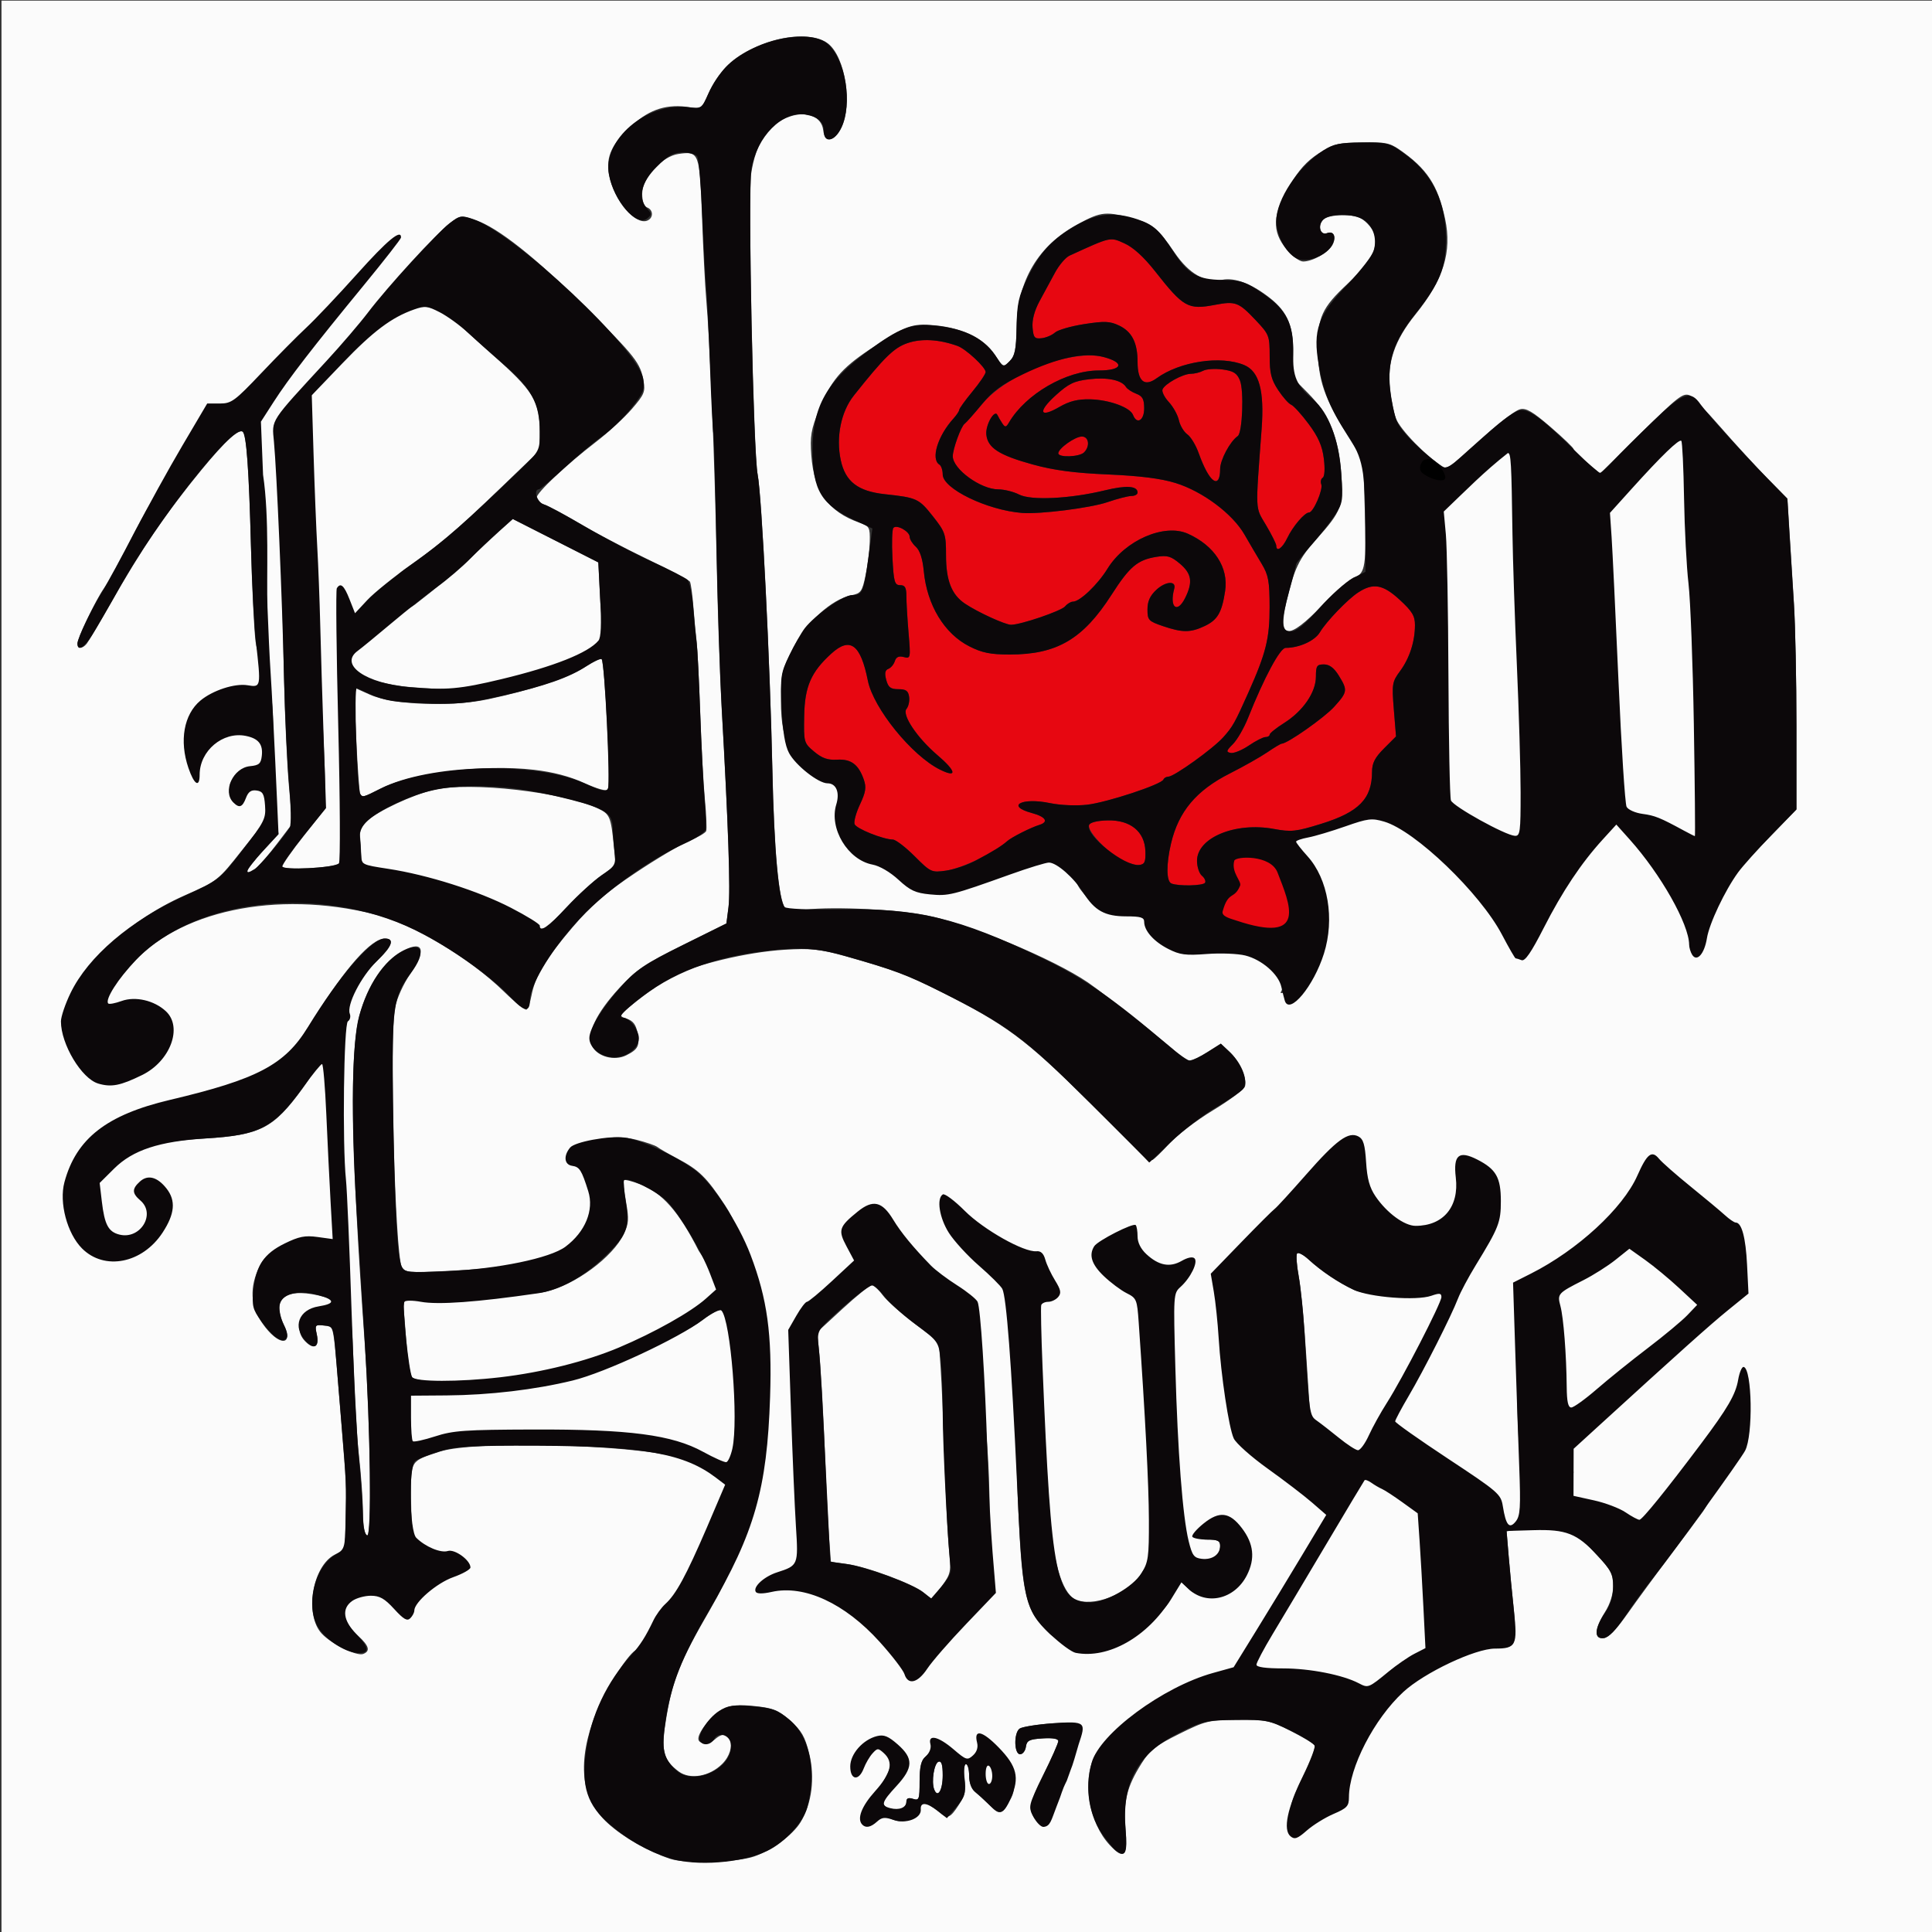 <?xml version="1.0" encoding="UTF-8" standalone="no"?>
<!-- Created with Inkscape (http://www.inkscape.org/) -->

<svg
   version="1.1"
   id="svg2745"
   width="780"
   height="780"
   viewBox="0 0 780 780"
   sodipodi:docname="logo.svg"
   inkscape:version="1.2.2 (732a01da63, 2022-12-09)"
   xmlns:inkscape="http://www.inkscape.org/namespaces/inkscape"
   xmlns:sodipodi="http://sodipodi.sourceforge.net/DTD/sodipodi-0.dtd"
   xmlns="http://www.w3.org/2000/svg"
   xmlns:svg="http://www.w3.org/2000/svg">
  <rect x="0" y="0" width="780" height="780" fill="#333333" stroke="none"/>
  <defs
     id="defs2749" />
  <sodipodi:namedview
     id="namedview2747"
     pagecolor="#505050"
     bordercolor="#ffffff"
     borderopacity="1"
     inkscape:showpageshadow="0"
     inkscape:pageopacity="0"
     inkscape:pagecheckerboard="1"
     inkscape:deskcolor="#505050"
     showgrid="false"
     inkscape:zoom="1"
     inkscape:cx="356.5"
     inkscape:cy="389"
     inkscape:window-width="1920"
     inkscape:window-height="1094"
     inkscape:window-x="-11"
     inkscape:window-y="-11"
     inkscape:window-maximized="1"
     inkscape:current-layer="g2751" />
  <g
     inkscape:groupmode="layer"
     inkscape:label="Image"
     id="g2751">
    <g
       id="g3483"
       transform="translate(0.601,0.243)">
      <path
         style="fill:#fbfbfb;stroke-width:1.333"
         d="M 0,390 V 0 H 390 780 V 390 780 H 390 0 Z m 304,359.211 c 7.086,-2.481 15.434,-8.647 18.565,-13.712 4.602,-7.446 5.941,-18.086 3.507,-27.854 -1.701,-6.823 -3.072,-9.193 -7.658,-13.233 -4.768,-4.2 -6.841,-5.055 -14.157,-5.839 -6.601,-0.707 -9.609,-0.423 -13.089,1.237 -3.971,1.894 -9.815,8.967 -9.829,11.898 -0.011,2.291 4.247,2.477 6.662,0.291 6.449,-5.837 9.283,3.589 2.976,9.896 -5.083,5.083 -12.949,6.467 -17.523,3.084 -6.484,-4.796 -7.303,-8.423 -4.987,-22.107 2.554,-15.093 5.557,-22.508 17.365,-42.874 16.4,-28.286 17.38,-44.527 20.355,-77.157 1.91,-20.946 2.005,-22.573 -0.911,-38.859 -3.348,-18.699 -4.689,-34.729 -13.161,-47.595 -7.467,-11.339 -10.437,-14.253 -19.307,-18.937 -3.59,-1.896 -7.19,-3.97 -8,-4.611 -0.81,-0.64 -4.643,-1.96 -8.517,-2.933 -9.399,-2.36 -18.495,-0.131 -22.03,4.229 -2.907,3.585 -1.672,1.655 0.32,5.414 0.773,1.459 1.008,5.811 1.662,7.399 10.802,26.243 -8.462,33.587 -55.757,35.909 -16.37,0.804 -17.606,0.693 -18.882,-1.691 -2.765,-5.167 -5.025,-93.484 -2.683,-104.852 0.72,-3.492 3.357,-9.328 5.861,-12.968 6.773,-9.847 5.758,-14.033 -2.408,-9.927 -7.704,3.874 -14.6,13.989 -17.794,26.101 -4.147,15.729 -3.566,53.024 2.064,132.476 2.258,31.858 2.837,78.272 0.969,77.639 -1.04,-0.353 -1.642,-3.813 -1.697,-9.759 -0.047,-5.067 -0.772,-15.213 -1.612,-22.547 C 143.463,580 142.425,561.7 141.996,546.667 c -0.429,-15.033 -3.39,-41.008 -4.136,-57.875 -1.644,-37.157 -3.298,-71.038 -1.686,-73.083 0.651,-0.825 0.848,-5.355 0.896,-7.776 0.107,-5.341 9.021,-14.983 15.483,-21.194 5.298,-5.093 6.116,-8.072 2.216,-8.072 -5.467,0 -15.875,11.73 -28.827,32.489 -11.794,18.902 -19.776,28.805 -57.861,37.605 -20.874,4.823 -29.903,7.085 -36.535,20.175 -11.854,23.395 2.435,44.931 23.517,34.726 6.745,-3.265 11.177,-10.033 11.177,-15.872 0,-5.17 -0.23,-6.606 -4.002,-8.325 -7.226,-3.292 -8.547,-0.455 -3.256,5.177 6.502,6.921 -6.05,17.659 -14.889,13.998 -4.7,-1.947 -6.865,-5.387 -6.924,-15.083 -0.032,-5.339 3.369,-9.776 7.237,-13.767 6.499,-6.705 20.676,-9.404 37.78,-10.421 22.274,-1.325 27.583,-4.032 39.22,-19.999 3.993,-5.479 8.066,-12.603 8.592,-12.624 0.526,-0.021 2.537,9.388 2.482,16.171 -0.055,6.783 0.31,18.858 1.115,27.292 0.805,8.433 0.88,17.916 0.476,22.099 l -0.238,9.891 -7.11,-0.178 c -9.211,-0.231 -18.761,1.128 -22.525,8.902 -4.12,8.511 -3.768,15.951 1.088,23.01 6.408,9.313 13.001,9.622 8.605,0.403 -5.241,-10.99 1.453,-15.221 17.108,-10.813 3.776,1.063 4.047,5.894 -0.292,5.894 -8.083,0 -13.568,6.39 -7.993,11.965 3.521,3.521 5.682,2.129 4.568,-2.943 -0.823,-3.746 -0.655,-3.949 2.922,-3.54 4.279,0.49 3.513,-3.871 7.08,40.315 1.992,24.676 1.919,22.986 1.626,37.752 l -0.244,12.299 -4.117,2.129 c -9.117,4.715 -12.329,24.369 -5.218,31.938 3.94,4.194 14.103,9.171 16.695,8.176 2.979,-1.143 2.395,-3.272 -2.002,-7.288 -5.513,-5.035 -8.494,-11.811 -4.404,-14.676 1.703,-1.193 7.007,-3.169 9.495,-3.169 3.599,0 6.335,0.851 10.796,4.744 l 4.147,3.619 3.866,-7.495 c 2.689,-5.214 5.247,-3.809 9.961,-6.16 3.627,-1.81 5.627,-2.915 6.583,-2.915 2.492,0 4.068,-0.456 1.029,-4.103 -2.006,-2.408 -7.55,-1.818 -10.802,-3.034 -3.222,-1.204 -5.923,-4.157 -8.344,-7.626 -0.539,-0.772 -0.989,-7.533 -1,-15.023 -0.023,-15.292 -0.455,-14.605 11.718,-18.612 13.446,-4.426 77.151,-2.892 95.595,2.302 7.504,2.113 23.657,8.7 23.657,11.548 0,2.208 -11.403,29.43 -15.837,38.006 -10.893,7.474 -10.832,13.655 -15.826,23.486 -1.012,2.002 -8.071,4.526 -8.774,4.961 -3.391,2.096 -12.369,16.286 -15.771,24.924 -7.895,20.05 -6.357,34.795 4.676,44.836 6.387,5.812 16.028,11.316 25.209,14.389 6.294,2.107 26.843,1.497 34,-1.008 z M 282.763,588.287 c -9.012,-4.617 -20.189,-7.045 -47.179,-9.405 -15.226,-1.331 -46.944,-0.404 -56.938,2.205 -11.984,3.128 -18.448,2.772 -15.937,-7.718 l 2.625,-10.964 L 176,562.019 c 9.782,-0.354 38.968,-3.132 54.514,-6.888 13.363,-3.228 42.603,-14.871 52.593,-22.499 3.439,-2.626 6.806,-4.432 7.483,-4.013 0.677,0.418 3.761,4.554 4.694,8.758 2.046,9.226 2.075,53.827 0.131,55.569 -0.813,0.729 -7.365,-1.951 -12.652,-4.659 z M 165.737,555.742 c -0.76,-0.958 -1.789,-7.376 -2.288,-14.261 -0.499,-6.886 -1.029,-13.186 -1.178,-14 -0.179,-0.979 1.201,-7.207 6.491,-6.996 8.363,0.332 41.175,2.954 50.851,0.786 11.871,-2.66 27.225,-13.987 31.678,-23.37 1.944,-4.097 2.071,-6.019 0.853,-12.935 -0.787,-4.468 -1.155,-8.399 -0.817,-8.736 0.337,-0.337 3.293,0.41 6.568,1.66 8.839,3.376 15.636,11.102 23.573,26.796 l 9.063,13.967 -5.724,5.478 c -7.174,6.866 -37.421,23.778 -56.641,28.423 -22.65,5.474 -59.67,6.669 -62.43,3.188 z m 288.069,182.481 c -0.946,-11.194 0.473,-17.004 6.489,-26.562 3.357,-5.333 5.774,-7.223 15.226,-11.907 10.664,-5.284 11.863,-5.572 23.569,-5.66 11.491,-0.087 12.95,0.219 21.353,4.473 4.961,2.511 9.347,5.097 9.748,5.746 0.401,0.649 -1.68,6.133 -4.625,12.187 -5.765,11.852 -5.728,14.018 -4.326,18.436 1.198,3.776 1.267,5.807 6.799,0.949 2.588,-2.272 5.237,-4.663 8.264,-5.96 5.344,-2.291 6.43,-4.73 7.873,-13.155 2.056,-12.005 7.485,-21.498 16.295,-31.014 6.031,-6.514 10.043,-10.533 21.161,-15.909 10.159,-4.912 14.202,-6.28 18.602,-6.28 8.419,0 11.889,0.458 10.366,-13.636 C 609.893,643.368 608.94,633.5 608.485,628 l -0.828,-10 12.178,-2.019 c 13.345,-2.212 15.852,2.686 24.027,11.33 5.897,6.236 6.806,7.922 6.806,12.636 0,3.505 -1.185,7.317 -3.333,10.72 -4.273,6.768 -4.443,11.014 -0.418,10.426 1.85,-0.27 5.38,-3.922 9.667,-9.999 3.713,-5.265 11.199,-15.465 16.635,-22.667 5.436,-7.202 11.604,-15.494 13.706,-18.428 2.102,-2.933 5.553,-10.463 9.196,-15.511 8.351,-11.571 9.475,-14.119 8.313,-28.557 -0.499,-6.202 -0.208,-9.637 -0.574,-10.23 -1.227,-1.986 -3.399,5.541 -3.399,9.06 0,4.205 -4.779,9.983 -12.241,19.355 -3.007,3.777 -9.166,11.252 -14.602,18.292 -5.436,7.039 -7.989,13.408 -11.066,14.174 -3.065,0.762 -7.004,-1.907 -9.538,-3.626 -2.533,-1.719 -7.269,-2.946 -11.226,-5.224 l -10.62,-2.973 3.541,-10.609 -2.834,-11.359 23.221,-19.875 c 12.492,-10.692 24.307,-21.875 26.245,-23.708 3.059,-2.893 18.564,-16.34 20.148,-17.491 0.584,-0.424 -1.178,-7.198 -2.036,-15.93 -0.515,-5.248 -1.408,-10.329 -3.179,-10.329 -0.6,0 -3.579,-3.007 -5.703,-5.001 -2.124,-1.994 -4.111,-5.55 -9.611,-9.888 -5.5,-4.338 -10.218,-8.592 -11.4,-10.066 -2.903,-3.617 -5.455,-0.246 -10.066,9.513 -6.091,12.893 -19.305,24.227 -36.342,31.429 l -8.725,6.595 -1.7,12.625 c -0.041,5.5 -1.392,22.705 -0.559,43.121 1.502,36.778 6.941,37.996 3.379,39.508 l -7.387,3.137 -2.746,-2.175 c -1.564,-1.239 -2.927,-5.775 -3.3,-7.578 -0.681,-3.292 -6.715,-6.891 -30.738,-22.16 -5.683,-3.612 -9.084,-3.13 -9.958,-8.539 -0.764,-4.728 3.272,-8.786 5.897,-13.143 7.212,-11.973 13.424,-25.324 16.946,-34.095 1.732,-4.312 5.474,-15.187 9.538,-21.875 6.776,-11.15 7.932,-10.56 8.401,-19.119 0.585,-10.675 2.686,-12.837 -5.778,-17.32 -4.433,-2.348 -4.535,-4.012 -6.47,-2.077 -1.165,1.165 -1.991,5.196 -1.836,7.278 0.634,8.545 -2.732,11.908 -4.867,15.167 -2.593,3.957 -9.17,6.616 -14.185,5.358 -3.809,-0.956 -13.187,-4.945 -13.187,-7.105 0,-0.76 -3.777,-6.257 -5.032,-7.175 -1.674,-1.224 -2.73,-3.662 -3.122,-10.589 -0.31,-5.484 -1.256,-7.563 -2.258,-8.395 -2.866,-2.379 -6.36,0.682 -11.505,6.527 -6.044,6.868 -14.576,16.649 -31.533,33.949 l -12.425,12.677 1.441,8.48 c 0.742,4.365 1.934,14.448 2.321,19.581 1.496,19.866 3.464,28.509 5.495,33.31 1.58,3.736 5.273,8.306 14.322,14.794 13.944,9.999 23.128,16.239 23.128,18.152 0,1.823 -19.886,35.696 -32.385,55.242 -3.217,5.03 -7.008,10.62 -10.816,11.334 -6.419,1.204 -17.634,5.787 -22.933,9.475 -10.262,7.144 -26.613,16.824 -29.345,22.467 -4.986,10.3 -2.147,26.757 6.162,35.723 5.785,6.242 7.35,4.685 6.414,-6.381 z M 537.625,678.643 c -4.695,-1.907 -7.407,-1.779 -17.5,-2.243 -8.589,-0.395 -16.083,3.036 -15.583,-2.043 0.074,-0.757 3.234,-9.259 6.423,-14.454 3.189,-5.195 12.831,-20.661 21.427,-35.133 8.596,-14.472 12.624,-26.619 15.98,-29.118 1.467,-1.093 24.417,11.568 25.456,14.253 0.472,1.221 -0.5,15.918 1.28,29.386 l 3.047,23.042 -5.306,5.484 c -1.477,1.526 -7.623,2.923 -11.829,6.208 -4.206,3.286 -7.456,8.663 -8.75,8.588 -1.294,-0.075 -10.977,-2.48 -14.644,-3.97 z m -1.775,-98.147 c -5.118,-3.73 -7.271,-8.824 -7.378,-8.945 -0.107,-0.12 -0.866,-11.019 -1.687,-24.219 -0.821,-13.2 -2.191,-27.742 -3.046,-32.315 -0.855,-4.573 -1.14,-8.729 -0.633,-9.236 0.507,-0.507 2.565,0.588 4.574,2.433 5.136,4.717 12.043,9.357 18.302,12.295 6.437,3.022 22.477,0.75 28.43,-1.325 3.346,-1.166 7.804,1.933 7.804,3.519 0,2.25 -12.102,29.527 -19.631,41.879 -2.828,4.64 -6.733,12.346 -8.461,15.83 -1.729,3.483 -1.352,4.74 -5.88,6.864 -4.473,2.099 -7.277,-3.051 -12.395,-6.781 z m 93.817,-20.955 c -0.142,-14.272 -2.306,-25.511 -3.539,-29.251 -1.407,-4.267 0.951,-11.001 12.41,-16.804 4.65,-2.355 8.924,-8.424 12.162,-8.82 l 8.208,-3.539 6.921,5.87 c 3.318,2.814 8.952,6.766 12.962,10.457 l 7.291,6.712 -3.666,7.531 c -1.162,2.387 -10.316,8.317 -17.681,14.013 -7.365,5.697 -15.033,12.061 -19.332,15.823 -4.3,3.762 -11.874,8.966 -12.86,8.966 -1.301,0 -2.815,-4.91 -2.875,-10.958 z M 353.602,733.53 c 3.538,-0.416 4.266,0.072 6.619,0.967 6.281,2.388 12.492,-3.514 9.889,-7.725 -1.155,-1.87 5.964,2.358 8.662,4.719 3.129,2.738 4.246,2.296 7.714,-3.054 2.553,-3.939 3.001,-5.963 2.359,-10.65 -0.471,-3.433 -0.261,-5.787 0.515,-5.787 0.719,0 1.308,2.106 1.308,4.68 0,3.201 0.915,5.413 2.894,7 1.592,1.276 4.261,3.725 5.932,5.441 3.591,3.69 4.715,3.214 8.134,-3.448 2.915,-5.679 -0.301,-11.39 -2.533,-14.307 -0.585,-0.764 -2.459,-4.139 -4.926,-6.411 -3.948,-3.636 -6.601,-6.65 -5.259,-1.515 0.363,1.387 -0.338,3.752 -1.557,5.258 -2.205,2.724 -4.54,2.184 -10.053,-2.535 -6.524,-5.585 -7.395,-5.931 -7.395,-1.394 0,1.744 -2.137,3.652 -3.237,4.565 -1.367,1.135 -2,4.167 -2,9.586 0,7.32 -0.204,7.862 -2.667,7.08 -1.892,-0.601 -2.667,-0.24 -2.667,1.243 0,1.5 -1.23,3.416 -4.578,3.416 -2.567,0 -4.755,-1.996 -4.755,-2.816 0,-0.82 2.028,-3.897 4.449,-7.265 5.198,-7.231 5.323,-10.935 0.679,-15.924 -3.445,-3.701 -5.225,-3.173 -7.98,-2.492 -5.717,1.412 -9.51,5.435 -9.51,10.49 0,5.548 1.245,5.671 3.249,0.399 0.766,-2.015 1.553,-5.339 2.721,-6.63 1.983,-2.191 4.63,-1.974 7.226,-0.306 5.039,3.238 1.235,10.374 -4.434,18.104 -3.507,4.783 -3.437,6.53 -4.586,9.234 4.492,-0.44 3.89,1.362 5.786,0.077 z m 22.962,-11.319 c -1.215,-3.167 -0.038,-10.626 1.77,-11.22 1.168,-0.384 1.667,1.256 1.667,5.485 0,6.039 -2.024,9.416 -3.437,5.735 z m 22.212,-1.206 c -0.55,-0.558 -2.679,-3.685 -2.679,-5.542 0,-2.428 2.351,-4.739 3.391,-3.699 0.795,0.795 2.394,4.275 2.149,5.896 -0.245,1.621 -2.31,3.904 -2.86,3.346 z m 22.67,13.834 c 1.662,-0.189 1.527,-1.612 2.847,-4.833 0.547,-1.395 1.612,-5.282 2.063,-6.526 1.678,-4.508 -0.014,-1.438 2.755,-6.688 1.978,-11.684 -2.454,-4.422 4.71,-14.881 -1.087,-5.797 3.828,-7.381 -9.45,-6.407 -6.437,0.472 -12.454,1.451 -13.371,2.174 -2.377,1.876 -2.18,10.322 0.241,10.322 1.049,0 2.099,-1.35 2.333,-3 0.364,-2.56 1.355,-3.06 6.759,-3.406 4.225,-0.271 6.333,0.12 6.333,1.175 0,0.87 -2.761,7.008 -6.136,13.639 -6.058,11.905 -5.4,14.216 -3.959,16.741 1.429,2.503 3.003,1.902 4.874,1.69 z M 373.575,669.5 c 4.153,-5.726 4.878,-6.971 17.797,-20.551 6.942,-7.297 8.701,-7.211 7.484,-12.292 -0.685,-2.86 0.542,-20.924 -0.175,-39.991 -1.37,-36.374 -6.308,-50.679 -7.482,-62.216 -0.661,-6.499 -4.438,-11.384 -9.926,-14.6 -6.947,-4.071 -10.277,-9.97 -17.179,-19.268 -7.119,-9.591 -10.285,-10.125 -12.906,-10.125 -3.206,0 -8.147,3.234 -8.141,6.021 0.003,1.226 0.736,4.999 2.241,7.468 l 2.861,3.863 -7.967,8.595 c -4.214,4.546 -6.697,4.467 -10.187,8.595 -2.95,3.489 -4.767,2.959 -6.963,6.422 -3.908,6.163 -3.729,7.582 -3.072,20.667 0.369,7.353 1.743,20.52 2.136,32.62 0.393,12.1 0.558,26.55 0.978,32.417 0.891,12.45 1.427,15.307 -7.788,18.685 -10.383,3.807 -10.29,8.152 0.126,5.347 12.144,-3.27 27.312,5.45 41.053,21.005 4.978,5.635 7.444,8.11 7.925,9.625 1.389,4.378 4.738,3.846 9.186,-2.287 z m -1.248,-26.764 c -4.15,-3.462 -22.912,-10.457 -30.885,-11.515 l -6.577,-0.873 -0.717,-9.508 c -0.394,-5.229 -1.047,-17.908 -1.45,-28.175 -0.938,-23.884 -1.903,-41.026 -2.75,-48.863 l -0.67,-6.196 10.278,-9.47 c 5.653,-5.209 10.952,-9.47 11.777,-9.47 0.825,0 2.829,1.798 4.454,3.996 1.625,2.198 7.387,7.332 12.804,11.41 l 9.85,7.413 0.744,10.924 c 0.409,6.008 1.118,22.624 1.575,36.924 0.457,14.3 1.251,30.398 1.764,35.774 0.894,9.365 0.772,9.992 -2.911,15 -2.114,2.874 -3.942,5.206 -4.061,5.182 -0.12,-0.024 -1.571,-1.173 -3.225,-2.553 z m 78.079,19.341 c 9.468,-5.064 17.129,-9.024 21.673,-16.462 l 4.308,-7.051 3.247,3.051 c 4.155,3.904 13.22,2.162 17.208,-1.447 7.576,-6.856 8.508,-14.878 2.185,-22.393 -5.058,-6.011 -6.488,-7.251 -12.717,-2.245 -2.892,2.324 -3.261,3.679 -2.873,4.307 0.388,0.628 0.419,1.496 3.309,1.496 4.252,0 5.255,0.478 5.255,2.503 0,3.779 -3.064,7.8 -7.543,6.817 -3.247,-0.713 -5.564,-2.852 -6.258,-6.934 -2.672,-15.716 -4.948,-41.244 -5.646,-69.501 -0.776,-31.437 -1.351,-33.162 1.382,-35.636 3.967,-3.59 7.016,-7.255 5.51,-8.761 -0.762,-0.762 -3.376,-0.719 -5.807,0.676 -4.771,2.738 -7.595,1.435 -12.558,-3.164 -2.33,-2.16 -4.27,-5.299 -4.27,-7.906 0,-4.878 -0.754,-4.728 -3.758,-2.06 -1.237,1.099 -2.939,2.372 -5.618,3.479 -9.733,4.018 -7.022,8.003 4.725,16.92 l 7.045,5.348 1.694,13.713 c 4.276,34.62 5.036,61.752 5.087,76.13 0.053,15.133 -2.974,17.495 -5.758,21.966 -5.236,8.407 -20.006,14.095 -26.95,10.379 -5.247,-2.808 -8.993,-15.841 -10.146,-35.303 -1.484,-25.044 -6.028,-81.19 -5.602,-82.463 0.244,-0.731 2.646,-3.954 3.962,-3.954 1.316,0 2.5,-0.008 3.396,-1.087 1.311,-1.58 0.31,-2.508 -2.04,-6.31 -1.605,-2.598 -3.23,-3.23 -3.764,-5.225 -0.74,-2.767 -2.876,-5.571 -5.795,-5.795 -6.985,-0.537 -14.351,-4.472 -22.552,-12.75 -6.208,-6.266 -9.223,-8.154 -9.869,-6.47 -3.306,8.615 3.287,11.668 20.535,26.551 2.764,2.385 6.599,11.587 6.993,13.42 0.994,4.62 0.521,48.954 2.116,83.417 1.629,35.194 2.985,40.652 12.352,49.734 3.631,3.52 8.797,4.182 10.411,4.832 5.186,2.088 11.284,1.306 17.132,-1.822 z m 21.112,-200.673 c 3.035,-3.339 10.962,-9.371 17.617,-13.404 6.654,-4.033 12.448,-8.339 12.874,-9.569 1.052,-3.034 -2.256,-10.413 -6.366,-14.201 l -3.368,-3.103 -5.444,3.437 c -5.722,3.612 -8.82,4.278 -10.12,2.175 -1.051,-1.7 -30.523,-25.181 -38.044,-30.31 -14.156,-9.653 -48.477,-23.884 -65.633,-27.214 -13.272,-2.576 -41.382,-3.643 -50.452,-1.916 -3.271,0.623 -5.191,0.354 -6.159,-0.864 -2.658,-3.342 -4.455,-22.813 -5.192,-56.262 -0.98,-44.472 -4.283,-110.514 -5.942,-118.83 C 303.61,182.932 301.346,78.957 302.646,70 c 1.825,-12.573 7.132,-20.4 15.763,-23.248 6.92,-2.284 12.719,0.146 13.347,5.591 0.611,5.298 4.574,4.727 7.331,-1.055 4.563,-9.569 1.559,-28.49 -5.392,-33.957 -5.335,-4.196 -17.879,-3.679 -28.57,1.179 -9.832,4.468 -15.874,10.302 -19.746,19.069 -2.649,5.998 -2.94,6.216 -7.328,5.504 -9.174,-1.489 -16.119,0.639 -23.374,7.161 -8.263,7.429 -10.749,12.735 -9.407,20.076 1.81,9.901 10.526,20.4 15.386,18.535 2.591,-0.994 2.597,-4.345 0.011,-5.337 -1.261,-0.484 -2,-2.526 -2,-5.528 0,-6.415 7.936,-15.118 14.667,-16.084 8.331,-1.195 8.566,-0.558 9.505,25.709 0.466,13.045 1.228,27.918 1.693,33.051 1.457,16.087 3.422,65.147 4.165,104 C 289.089,245.2 290.022,272.8 290.77,286 c 2.666,47.074 3.569,73.43 2.74,79.945 l -0.842,6.611 -17.686,8.772 c -15.428,7.652 -18.697,9.872 -25.609,17.389 -9.324,10.14 -13.192,18.359 -10.954,23.271 1.967,4.317 8.973,6.254 13.83,3.824 4.791,-2.397 5.502,-3.837 4.508,-9.134 -0.613,-3.267 -1.788,-4.799 -4.332,-5.647 -3.474,-1.158 -3.452,-1.194 4.358,-7.39 4.317,-3.425 10.645,-7.748 14.063,-9.609 8.765,-4.771 30.234,-9.918 45.155,-10.825 10.952,-0.666 14.291,-0.317 24.667,2.579 19.329,5.396 24.615,7.353 38,14.07 26.816,13.457 34.68,19.288 60.442,44.814 13.323,13.201 24.824,23.733 25.558,23.404 0.733,-0.329 3.816,-3.33 6.851,-6.669 z M 57.145,430.187 c 7.743,-4.517 6.355,-5.787 6.355,-13.776 0,-8.514 -5.456,-12.156 -15.296,-9.136 -2.701,0.829 -7.937,-1.165 -8.178,-1.406 -1.163,-1.163 5.667,-8.697 11.811,-15.962 18.944,-22.402 59.017,-30.948 98.692,-21.048 15.212,3.796 38.502,17.692 52.33,31.223 4.445,4.349 8.552,7.617 9.127,7.261 0.575,-0.356 1.464,-2.875 1.975,-5.599 1.472,-7.847 5.682,-14.87 16.489,-27.512 7.948,-9.297 13.298,-13.932 25.473,-22.067 8.476,-5.664 18.253,-11.468 21.726,-12.898 3.473,-1.43 6.56,-3.235 6.86,-4.011 0.3,-0.776 0.064,-6.476 -0.525,-12.667 -0.589,-6.19 -1.448,-22.055 -1.91,-35.255 -0.462,-13.2 -1.106,-26.1 -1.431,-28.667 -0.325,-2.567 -0.909,-8.784 -1.297,-13.817 -0.389,-5.033 -1.024,-9.664 -1.412,-10.291 -0.388,-0.627 -8.331,-4.813 -17.653,-9.302 -9.321,-4.488 -21.747,-11.036 -27.614,-14.551 C 226.8,207.192 220.65,203.905 219,203.402 c -1.65,-0.503 -3,-1.686 -3,-2.629 0,-2.094 11.935,-13.333 23.992,-22.592 4.904,-3.766 11.429,-9.754 14.5,-13.305 5.009,-5.793 5.495,-6.959 4.73,-11.333 -1.266,-7.233 -3.323,-9.857 -23.157,-29.543 -20.507,-20.353 -35.565,-32.29 -44.601,-35.358 -6.055,-2.056 -6.23,-2.034 -10.636,1.327 -6.145,4.687 -22.74,26.162 -31.999,38.297 -4.197,5.5 -12.948,14.695 -17.502,19.462 -4.554,4.767 -10.717,11.59 -14.112,15.685 l -5.38,6.488 0.309,13.175 c 0.268,11.452 1.169,58.339 1.922,90.925 0.356,15.4 1.252,34.817 1.991,43.149 l 1.344,15.149 -6.366,8.366 c -6.465,8.497 -12.889,14.916 -12.889,12.254 0,-0.771 4.518,-6.545 7.771,-10.023 l 5.915,-6.323 -1.8,-17.286 c -0.358,-9.507 -0.022,-24.838 -0.658,-34.069 -0.636,-9.23 -3.089,-21.587 -3.074,-27.89 0.388,-7.534 -0.554,-15.091 -0.197,-24.583 C 106.229,218.659 105.097,205.457 104.518,194 l -1.725,-23.285 4.99,-7.612 c 5.383,-8.21 22.528,-31.429 38.832,-51.014 7.02,-8.433 12.678,-14.811 12.68,-15.361 0.015,-3.273 -3.422,1.396 -12.585,11.639 -5.74,6.417 -12.247,13.803 -17.81,19.332 -5.562,5.528 -15.737,16.02 -22.178,22.775 -10.835,11.363 -13.412,12.008 -17.856,13.784 l -5.967,2.386 -9.281,14.606 C 68.248,189.703 59.687,203 54.003,214 c -5.684,11 -11.393,21.5 -12.686,23.333 -3.226,4.573 -10.65,20.073 -10.65,22.236 0,2.226 1.918,2.276 3.713,0.097 0.755,-0.917 4.951,-7.978 9.326,-15.691 12.895,-22.737 22.647,-37.086 37.215,-54.753 9.611,-11.656 14.664,-16.304 16.494,-15.172 1.468,0.907 2.486,15.374 3.328,47.283 0.416,15.767 1.236,32.567 1.823,37.333 0.587,4.767 3.032,9.792 2.95,12.356 -0.147,4.573 -2.634,7.835 -7.655,7.403 -9.369,-0.807 -17.058,2.841 -20.343,11.05 -2.404,6.008 -4.091,9.881 -1.872,17.235 2.145,7.11 3.209,6.972 4.107,0.278 0.85,-6.338 4.126,-7.847 10.144,-10.394 4.675,-1.979 12.218,-1.285 14.523,1.492 0.803,0.967 2.415,5.301 2.179,7.362 -0.36,3.141 -2.012,4.964 -5.63,5.313 -6.846,0.661 -11.582,6.018 -7.104,10.496 2.407,2.407 2.957,2.311 4.395,-1.472 0.956,-2.514 2.896,-1.987 5.096,-1.674 2.492,0.354 3.863,2.178 4.204,6.895 0.382,5.277 -1.418,6.535 -10.464,18.006 -9.643,12.229 -9.839,12.383 -23.077,18.221 -24.646,10.868 -42.854,29.966 -47.228,46.321 -3.929,14.692 5.996,29.81 18.319,27.121 1.803,-0.393 2.942,0.816 6.732,-1.396 z M 208.399,374.054 c -11.832,-8.776 -30.67,-16.439 -51.494,-19.416 -10.307,-1.474 -11.571,-5.731 -11.682,-9.846 -0.061,-2.269 -0.269,-5.589 -0.462,-7.379 -0.219,-2.03 0.823,-4.341 2.772,-6.147 4.388,-4.067 18.465,-10.653 26.98,-12.623 14.697,-3.401 52.316,0.879 66.379,7.553 4.734,2.246 5.157,3.272 6.362,15.404 l 0.755,7.6 -5.743,3.951 c -3.159,2.173 -9.44,7.903 -13.958,12.733 -4.518,4.83 -8.386,8.763 -8.594,8.74 -0.208,-0.023 -9.48,0.79 -11.314,-0.57 z m -95.065,-24.407 c 0,-0.778 3.9,-6.365 8.667,-12.415 l 8.667,-11 -0.029,-10.116 c -0.037,-12.639 -3.943,-81.368 -4.839,-96.616 -0.366,-6.233 -0.9,-19.541 -1.339,-32.933 l -1.798,-24.225 13.723,-16.558 c 11.438,-13.801 25.586,-22.828 33.22,-24.067 6.13,-0.995 10.141,4.985 28.28,20.961 16.87,14.858 19.45,19.031 19.45,31.454 v 7.411 l -15.667,15.064 c -18.702,17.983 -24.071,22.534 -38.988,33.048 -6.24,4.398 -11.236,13.084 -12.939,15.196 -4.025,4.992 -8.436,5.12 -9.967,-0.219 -1.292,33.465 -3.996,-21.893 -2.915,25.57 0.44,18.216 -0.483,42.08 -0.06,54.647 0.508,15.126 0.301,23.138 -0.612,23.703 -2.627,1.624 -22.85,2.592 -22.85,1.094 z m 31.503,-29.372 c -0.36,-0.582 -1.078,-10.485 -1.596,-22.006 l -0.942,-20.948 6.517,2.91 c 9.234,4.123 32.675,5.017 47.706,1.818 17.349,-3.692 32.039,-8.557 38.817,-12.855 3.466,-2.198 6.571,-3.728 6.9,-3.4 1.364,1.364 3.781,50.684 2.579,52.629 -0.548,0.887 -4.039,-0.051 -9.642,-2.591 -5.882,-2.667 -12.591,-4.419 -20.312,-5.303 -20.274,-2.323 -49.209,1.229 -61.74,7.578 -7.092,3.594 -7.362,3.664 -8.286,2.169 z m 20.133,-43.133 c -9.109,-0.72 -22.268,-4.198 -26.042,-7.422 2.265,-14.661 23.041,-22.091 28.016,-25.902 7.548,-5.787 17.02,-13.663 21.05,-17.503 4.03,-3.84 9.832,-9.24 12.894,-12.001 l 5.567,-5.02 17.268,8.767 17.268,8.767 0.666,14.253 c 0.366,7.839 1.906,15.891 1.262,17.138 -1.985,3.838 -20.856,11.994 -36.966,16.033 -18.123,4.544 -25.327,4.128 -40.983,2.891 z m 363.188,108.803 c 1.573,-4.983 -0.112,-8.136 1.612,-16.261 2.423,-11.419 1.218,-16.933 -6.36,-23.959 -2.804,-2.6 -7.395,-6.887 -5.959,-7.333 1.059,-0.329 16.693,-3.817 23.896,-6.225 12.153,-4.062 18.161,-2.134 23.829,-0.618 13.24,3.541 22.79,9.93 32.245,28.618 1.948,3.85 3.971,6.77 9.702,14.625 5.282,7.241 7.089,6.059 8.662,3.143 2.213,-4.101 5.562,-8.139 11.099,-18.963 6.935,-13.558 14.576,-23.351 20.054,-27.883 2.145,-1.775 7.329,-1.036 12.014,4.375 13.038,15.061 22.258,26.859 22.258,35.451 0,7.764 5.225,10.456 6.64,1.967 1.913,-11.468 11.86,-20.608 26.727,-35.985 l 10.091,-10.437 v -33.563 c 0,-18.46 -0.454,-40.763 -1.008,-49.563 -0.555,-8.8 -1.374,-21.914 -1.821,-29.142 l -0.812,-13.142 -8.179,-8.305 c -4.499,-4.568 -12.957,-13.789 -18.796,-20.491 -5.839,-6.702 -11.441,-12.502 -12.448,-12.889 -2.811,-1.079 -4.719,0.423 -21.017,16.543 l -15.156,14.99 -5.357,-4.449 c -2.946,-2.447 -5.368,-4.871 -5.381,-5.386 -0.013,-0.516 -4.186,-4.519 -9.272,-8.897 -7.287,-6.272 -9.903,-7.794 -12.333,-7.177 -2.615,0.663 -11.14,7.611 -26.161,21.32 -1.793,1.636 -3.908,2.574 -4.701,2.084 -6.939,-4.288 -17.537,-15.143 -19.261,-19.726 -0.827,-2.2 -1.893,-7.386 -2.369,-11.525 -1.256,-10.919 1.762,-19.911 10.189,-30.363 11.394,-14.133 14.888,-25.355 12.035,-38.657 -2.935,-13.684 -7.358,-20.363 -18.6,-28.08 -3.824,-2.625 -5.955,-3.022 -15.165,-2.826 -9.597,0.205 -11.406,0.675 -17.324,4.507 -4.78,3.094 -8.054,6.74 -11.835,13.177 -6.792,11.564 -7.088,18.235 -1.13,25.464 2.253,2.734 5.283,4.97 6.733,4.97 3.827,0 10.197,-3.603 11.859,-6.708 1.701,-3.179 0.492,-5.775 -2.207,-4.739 -2.573,0.988 -3.86,-2.755 -1.801,-5.237 1.049,-1.264 4.027,-1.983 8.21,-1.983 5.191,0 7.248,0.684 9.837,3.273 6.164,6.164 3.819,13.437 -7.827,24.276 -10.49,9.763 -12.235,13.572 -12.116,26.451 0.116,12.57 2.629,19.89 11.982,34.895 l 6.325,10.147 0.632,19.683 c 0.718,22.358 0.168,26.058 -4.059,27.337 -1.648,0.498 -7.561,5.638 -13.138,11.422 -13.74,14.247 -17.993,13.876 -14.474,-1.263 3.119,-13.418 5.103,-17.592 12.027,-25.309 10.326,-11.508 11.086,-13.53 10.133,-26.956 -1.01,-14.234 -4.915,-23.595 -13.425,-32.181 l -6.17,-6.225 0.185,-9.108 c 0.231,-11.384 -2.146,-17.309 -9.178,-22.879 -7.385,-5.849 -14.183,-8.493 -19.359,-7.531 -7.037,1.309 -13.475,-2.354 -19.382,-11.028 C 467.11,92.217 464.78,90.214 458,88.307 c -12.082,-3.398 -13.835,-3.251 -23.509,1.974 -15.937,8.608 -24.308,22.707 -24.659,41.536 -0.169,9.08 -0.689,11.632 -2.795,13.738 -2.561,2.561 -2.622,2.534 -6.032,-2.618 -4.31,-6.513 -13.064,-10.795 -24.194,-11.835 -9.395,-0.877 -11.707,-0.014 -26.556,9.916 -11.316,7.567 -15.572,12.678 -20.264,24.335 -3.153,7.833 -3.598,10.498 -3.042,18.242 1.048,14.598 6.913,22.806 19.413,27.163 4.049,1.412 4.297,1.868 4.176,7.703 -0.071,3.412 -0.821,9.482 -1.667,13.491 -1.415,6.705 -1.884,7.358 -5.86,8.163 -7.943,1.607 -18.223,10.989 -23.537,21.48 -4.414,8.714 -4.806,10.425 -4.8,20.946 0.012,18.985 4.732,22.923 17.243,29.428 l 8,4.12 -1.048,11.559 c -0.49,5.408 1.676,10.289 3.148,13.076 2.614,4.948 6.835,5.845 12.013,7.603 1.607,0.546 6.274,1.98 10.189,5.067 7.263,5.728 14.828,7.989 30.756,2.378 8.485,-2.989 21.882,-10.819 26.098,-9.832 12.026,2.817 11.447,8.882 14.644,13.088 7.04,9.263 10.176,7.9 19.296,8.032 5.471,0.079 8.944,4.072 8.944,5.682 0,3.459 3.755,5.016 9.228,7.808 4.267,2.177 7.347,2.091 18.12,1.858 12.096,-0.262 14.399,1.986 20.064,5.343 5.984,3.546 6.792,9.829 5.199,12.406 -0.977,1.58 3.697,-0.825 5.904,-0.825 0.882,0 2.751,-4.095 3.435,-6.263 z m 66.801,-54.509 c -6.449,-2.842 -12.565,-7.721 -13.001,-8.936 -0.436,-1.215 -0.528,-26.658 -0.664,-53.792 -0.136,-27.133 -0.734,-47.302 -1.176,-51.541 l -0.054,-15.083 c 9.137,-7.016 18.306,-16.447 28.231,-22.293 1.082,0 3.052,4.618 3.535,35.417 0.161,10.267 0.585,33.817 1.399,53.25 0.815,19.433 2.26,43.308 2.295,52.292 0.076,19.36 4.14,21.573 -13.19,13.936 z m 79.094,3.67 c -3.89,-1.882 -8.617,-3.996 -11.574,-4.392 -3.792,-0.509 -11.22,-3.924 -12.043,-5.905 -1.018,-2.452 -4.2,-69.08 -5.037,-102.344 l -0.796,-12.535 c -0.115,-1.804 2.283,-2.807 10.373,-12.298 11.108,-13.031 22.747,-23.494 23.559,-23.042 3.388,1.888 2.578,14.367 2.879,26.787 0.302,12.42 1.553,26.732 2.321,33.332 1.611,13.832 3.917,104.317 2.551,104.368 -2.626,0.098 -8.343,-2.088 -12.233,-3.97 z"
         id="path3489"
         sodipodi:nodetypes="cccccccccsssssscsssssssssssssssssssssssssssssssssssssssssssssscssssssssssscssssssscssssssssssccsssssssssscssssssssssssssssscssssssssssssssssssscssssssssssssssssscccssssssssssccsscssssssssssssssssssscssssssssssssssssssscssssssssssssssssssssscsscssssssssssssssssssssssssssssssssssssccssssssssssssccssssssssssssssssscscssssssssssssscssscsssscssssssscssssssssssssssssssscssssssssssssssssssscssscssssssssssssssssssssssssssscsssssssssssssccssssssssssssssssssssssssssssssscssscssscssccccssssssscssssssssssssssssssssssssssssssssssssscsssssssssscsssscssssccssssssssssssssssscscccssssssssssssssssssscssscsssscsssssssssssssssssssssssscssssssscsssssssssssssssssscscsscsssssssssssssssssccsssssssscsssssssss" />
      <path
         style="fill:#e70711;stroke-width:1.333"
         d="m 506.333,374.257 c -2.2,-1.017 -17.217,-2.482 -19.316,-2.949 -3.692,-0.822 4.885,-25.434 17.665,-29.579 4.514,-1.464 12.161,14.063 18.659,19.057 7.962,6.119 -8.235,17.527 -17.008,13.471 z m -34,-17.806 c -2.067,-0.834 -2.142,-7.72 -0.175,-16.098 3.043,-12.958 10.194,-21.482 23.782,-28.347 5.533,-2.795 12.336,-6.64 15.119,-8.544 2.783,-1.904 5.392,-3.462 5.799,-3.462 2.271,0 17.23,-10.512 21.178,-14.882 5.419,-5.998 5.521,-6.695 1.855,-12.627 -1.913,-3.096 -3.777,-4.491 -6,-4.491 -2.829,0 -3.225,0.605 -3.225,4.928 0,6.344 -5.166,13.879 -12.836,18.725 -3.204,2.024 -5.827,4.13 -5.828,4.68 -10e-4,0.55 -0.763,1 -1.693,1 -0.93,0 -3.955,1.539 -6.724,3.42 -2.768,1.881 -6.051,3.224 -7.294,2.985 -1.956,-0.377 -1.837,-0.86 0.887,-3.583 1.731,-1.731 4.492,-6.524 6.135,-10.651 6.413,-16.11 12.886,-28.17 15.124,-28.178 5.559,-0.018 11.767,-2.846 13.843,-6.306 2.63,-4.383 11.154,-13.253 15.426,-16.053 6.055,-3.968 9.999,-3.29 16.715,2.876 5.101,4.684 6.244,6.566 6.237,10.279 -0.011,6.679 -2.183,13.381 -6.022,18.585 -3.198,4.335 -3.341,5.216 -2.508,15.483 l 0.883,10.887 -4.84,4.84 c -3.667,3.667 -4.84,5.939 -4.84,9.375 0,10.927 -5.272,16.337 -20.53,21.068 -10.191,3.159 -12.086,3.366 -19.06,2.073 -15.597,-2.891 -31.077,3.514 -31.077,12.857 0,2.412 0.893,5.126 1.985,6.033 1.092,0.906 1.657,2.18 1.255,2.83 -0.766,1.239 -10.702,1.458 -13.573,0.299 z M 368.667,345.444 c -3.667,-3.666 -7.61,-6.69 -8.762,-6.721 -4.095,-0.11 -14.789,-4.407 -15.486,-6.222 -0.389,-1.014 0.592,-4.61 2.181,-7.99 2.334,-4.965 2.628,-6.894 1.533,-10.035 -2.128,-6.104 -5.153,-8.349 -10.801,-8.016 -3.772,0.223 -6.071,-0.587 -9.242,-3.255 -4.14,-3.484 -4.217,-3.759 -4.022,-14.378 0.218,-11.908 2.772,-17.769 10.993,-25.224 7.559,-6.855 11.783,-3.715 14.714,10.937 2.232,11.16 17.763,30.314 29.147,35.946 7.059,3.492 6.568,0.638 -0.998,-5.812 -8.282,-7.059 -14.508,-16.366 -12.537,-18.74 0.816,-0.983 1.288,-3.171 1.048,-4.862 C 366.094,278.664 365.157,278 362.101,278 c -3.145,0 -4.093,-0.724 -4.906,-3.745 -0.723,-2.689 -0.484,-3.945 0.848,-4.457 1.02,-0.391 2.199,-1.795 2.619,-3.118 0.535,-1.684 1.614,-2.184 3.598,-1.665 2.764,0.723 2.812,0.483 1.954,-9.671 -0.484,-5.727 -0.88,-12.422 -0.88,-14.878 0,-3.493 -0.55,-4.465 -2.525,-4.465 -2.227,0 -2.594,-1.298 -3.106,-11 -0.319,-6.05 -0.147,-11.506 0.382,-12.124 1.286,-1.501 6.582,1.42 6.582,3.63 0,0.961 1.118,2.759 2.485,3.996 1.645,1.489 2.73,4.827 3.21,9.873 1.299,13.668 8.299,25.22 18.378,30.328 5.171,2.62 8.522,3.296 16.338,3.296 19.049,0 29.575,-6.183 41.092,-24.137 7.302,-11.383 10.49,-14.07 18.147,-15.295 4.354,-0.696 5.844,-0.261 9.427,2.754 4.78,4.022 5.311,7.487 2.125,13.873 -3.251,6.516 -6.451,3.76 -4.393,-3.783 0.898,-3.291 -3.474,-3.004 -7.227,0.474 -2.555,2.368 -3.582,4.64 -3.582,7.925 0,4.292 0.424,4.749 6.238,6.73 7.879,2.685 11.19,2.673 16.921,-0.06 5.159,-2.46 6.89,-5.446 8.192,-14.132 1.421,-9.476 -4.301,-18.279 -15.014,-23.1 -9.52,-4.285 -25.413,2.625 -32.489,14.126 -3.948,6.416 -11.16,13.292 -13.942,13.292 -0.869,0 -2.287,0.852 -3.15,1.893 C 427.88,246.418 411.503,252 407.592,252 c -2.364,0 -13.412,-5.061 -18.561,-8.502 -5.451,-3.644 -7.698,-9.359 -7.698,-19.583 0,-8.501 -0.302,-9.39 -5.347,-15.773 -5.608,-7.095 -6.445,-7.479 -19.32,-8.86 -10.902,-1.169 -15.973,-5.078 -17.832,-13.744 -1.989,-9.275 0.091,-19.559 5.275,-26.08 12.336,-15.518 16.233,-19.325 21.685,-21.182 5.688,-1.938 12.677,-1.538 20.205,1.155 3.35,1.199 11.333,8.61 11.333,10.521 0,0.786 -2.4,4.334 -5.333,7.884 -2.933,3.55 -5.333,6.876 -5.333,7.391 0,0.515 -1.055,2.1 -2.344,3.522 -6.36,7.013 -9.212,16.387 -5.656,18.585 0.733,0.453 1.333,2.245 1.333,3.982 0,5.733 17.85,14.395 32,15.528 7.208,0.578 27.704,-2.011 34.538,-4.362 3.967,-1.365 8.319,-2.482 9.671,-2.482 1.352,0 2.458,-0.619 2.458,-1.375 0,-2.705 -4.495,-3.013 -13.178,-0.902 -14.042,3.414 -29.841,4.186 -34.661,1.694 -2.216,-1.146 -6.009,-2.086 -8.428,-2.088 -7.063,-0.008 -18.272,-8.157 -18.335,-13.328 -0.035,-2.848 3.323,-12.109 4.762,-13.136 0.666,-0.475 3.789,-3.992 6.942,-7.815 10.167,-12.331 36.537,-22.557 49.303,-19.119 8.642,2.327 7.442,5.404 -2.109,5.404 -13.028,0 -29.437,9.493 -36.16,20.92 -1.234,2.097 -1.595,2.151 -2.756,0.413 -0.735,-1.1 -1.608,-2.6 -1.941,-3.333 -1.148,-2.532 -4.888,4.011 -4.498,7.868 0.545,5.382 5.141,8.34 18.792,12.095 8.471,2.331 16.724,3.422 30.339,4.012 12.878,0.558 21.353,1.629 27.212,3.439 10.967,3.387 23.052,12.418 27.89,20.84 2.026,3.526 5.13,8.812 6.899,11.745 2.767,4.588 3.219,7.029 3.238,17.458 0.023,12.688 -1.44,18.592 -8.559,34.542 -5.51,12.345 -6.313,13.775 -10.15,18.072 -4.104,4.597 -19.832,15.892 -22.158,15.914 -0.856,0.008 -1.756,0.53 -2,1.159 -0.768,1.978 -22.759,9.242 -30.774,10.164 -4.342,0.5 -10.838,0.223 -14.991,-0.639 C 411.815,321.609 405.343,325.13 416,328 c 5.614,1.512 6.921,3.601 3,4.793 -3.384,1.03 -11.225,4.987 -12.958,6.54 -5.344,4.79 -18.236,11.004 -24.75,11.929 -5.791,0.823 -6.146,0.66 -12.625,-5.818 z M 452,346.77 c -5.827,-3.12 -13.77,-11.709 -12.907,-13.959 0.393,-1.024 3.336,-1.746 7.505,-1.841 9.175,-0.209 14.962,4.515 15.226,12.429 0.145,4.346 -0.29,5.319 -2.491,5.567 -1.467,0.166 -4.767,-0.823 -7.333,-2.197 z m 62.667,-126.712 c 0,-0.701 -1.843,-4.4 -4.095,-8.219 -4.493,-7.62 -4.354,-4.677 -1.827,-38.87 1.148,-15.528 -0.967,-23.294 -7.035,-25.838 -9.418,-3.947 -26.022,-1.444 -35.32,5.325 -4.959,3.61 -7.722,1.264 -7.722,-6.557 0,-7.784 -2.273,-12.254 -7.492,-14.731 -3.676,-1.744 -5.858,-1.831 -14.055,-0.56 -5.337,0.828 -10.654,2.366 -11.816,3.417 -1.162,1.052 -3.581,2.076 -5.375,2.276 -2.85,0.318 -3.312,-0.228 -3.657,-4.321 -0.256,-3.035 0.744,-6.793 2.837,-10.667 1.778,-3.29 4.586,-8.473 6.24,-11.518 1.654,-3.045 4.277,-6.117 5.829,-6.826 16.907,-7.723 16.336,-7.595 22.2,-4.951 3.545,1.599 7.828,5.496 12.325,11.215 11.521,14.652 13.322,15.665 24.192,13.602 8.32,-1.579 9.547,-1.119 16.438,6.159 5.454,5.76 5.667,6.306 5.667,14.523 0,6.948 0.641,9.507 3.444,13.742 1.894,2.863 4.247,5.513 5.228,5.889 0.981,0.376 4.156,3.872 7.055,7.767 3.911,5.255 5.495,8.863 6.138,13.983 0.51,4.061 0.328,7.234 -0.441,7.709 -0.719,0.445 -0.986,1.647 -0.593,2.672 0.811,2.113 -3.205,11.384 -4.932,11.384 -1.784,0 -6.547,5.589 -8.807,10.333 -1.957,4.11 -4.427,5.816 -4.427,3.059 z m -27.224,-28.371 c -1.104,-1.685 -2.939,-5.704 -4.077,-8.93 -1.138,-3.226 -3.214,-6.667 -4.612,-7.646 -1.398,-0.979 -2.927,-3.533 -3.397,-5.674 -0.47,-2.141 -2.296,-5.448 -4.057,-7.348 -1.761,-1.9 -2.915,-4.198 -2.563,-5.105 0.877,-2.265 8.229,-6.317 11.46,-6.317 1.455,0 3.69,-0.559 4.966,-1.241 1.276,-0.683 4.794,-0.909 7.818,-0.504 4.384,0.588 5.804,1.473 7.003,4.369 1.698,4.1 1.033,21.21 -0.876,22.525 -3.099,2.135 -7.106,9.641 -7.106,13.311 0,5.273 -2.032,6.414 -4.557,2.56 z m -60.776,-8.924 c 0,-1.952 6.767,-6.763 9.513,-6.763 2.835,0 3.377,3.91 0.887,6.4 -1.875,1.875 -10.4,2.173 -10.4,0.363 z m 30.161,-15.49 c -1.173,-3.057 -9.664,-6.135 -17.376,-6.299 -4.946,-0.105 -8.298,0.732 -12.363,3.086 -7.986,4.624 -8.836,1.992 -1.507,-4.664 5.246,-4.765 7.424,-5.814 13.577,-6.537 7.361,-0.865 13.118,0.353 14.841,3.141 0.509,0.824 2.367,2.046 4.13,2.716 2.547,0.968 3.204,2.182 3.204,5.918 0,4.906 -2.968,6.645 -4.505,2.639 z"
         id="path3487"
         sodipodi:nodetypes="ssssssssssssssscssssssssscsscsssssssssssssssssssssssssssssssssssssssssssssssssssssssssssssssssssssssssssssssssssssssssssssssssssssssssssssssssssssssssssssssssssssssssssssssssssssssssssssss" />
      <path
         style="fill:#0c080a;stroke-width:1.333"
         d="m 269.928,750.028 c -8.717,-2.754 -16.773,-7.279 -24.251,-13.622 -9.229,-7.828 -11.711,-15.39 -9.703,-29.553 2.095,-14.771 8.272,-27.861 18.452,-39.102 3.448,-3.808 5.649,-7.268 8.762,-13.779 1.059,-2.215 3.237,-5.214 4.841,-6.665 4.278,-3.871 8.353,-11.367 16.692,-30.705 l 7.442,-17.435 -3.748,-2.846 c -12.465,-9.465 -28.228,-12.703 -71.748,-12.868 -27.551,-0.104 -33.112,0.221 -40,2.338 -4.4,1.353 -8.75,3.076 -9.667,3.83 -2.664,2.191 -2.278,28.242 0.46,30.98 3.619,3.619 9.872,6.244 12.72,5.34 2.807,-0.891 9.153,3.715 9.153,6.643 0,0.8 -3.136,2.568 -6.969,3.93 -6.652,2.362 -15.698,10.129 -15.698,13.478 0,0.81 -0.729,2.202 -1.62,3.092 -1.271,1.271 -2.674,0.466 -6.513,-3.733 C 154.663,645.118 152.697,644 149.117,644 c -2.488,0 -5.858,0.934 -7.487,2.076 -4.364,3.057 -3.742,7.922 1.735,13.561 5.308,5.466 5.34,7.817 0.101,7.438 -5.011,-0.362 -12.607,-5.362 -15.598,-10.268 -5.228,-8.573 -1.585,-24.309 6.771,-29.244 3.951,-2.334 4.034,-2.603 4.297,-13.971 0.336,-14.492 0.298,-15.403 -1.661,-38.925 -0.885,-10.633 -1.984,-23.833 -2.442,-29.333 -0.813,-9.771 -0.919,-10.01 -4.627,-10.434 -3.577,-0.409 -3.745,-0.206 -2.922,3.54 1.13,5.145 -1.042,6.425 -4.537,2.673 -5.337,-5.728 -2.703,-12.66 5.296,-13.94 6.843,-1.094 6.713,-2.685 -0.375,-4.601 -8.214,-2.221 -14.872,-0.346 -15.413,4.341 -0.227,1.968 0.574,5.487 1.78,7.82 1.413,2.732 1.734,4.701 0.904,5.531 -1.832,1.832 -5.528,-0.786 -10.112,-7.164 -3.427,-4.768 -3.76,-6.112 -3.1,-12.511 1.024,-9.921 4.244,-14.717 12.637,-18.824 5.752,-2.814 8.182,-3.294 13.199,-2.606 l 6.149,0.843 -0.846,-15 c -0.465,-8.25 -1.241,-24.15 -1.723,-35.334 -0.482,-11.183 -1.26,-20.333 -1.728,-20.333 -0.468,0 -3.772,4.05 -7.343,9 -12.073,16.737 -17.618,19.687 -39.541,21.039 -18.813,1.159 -29.498,4.669 -37.047,12.166 l -5.849,5.81 0.878,7.466 c 1.101,9.368 2.633,12.254 7.101,13.375 8.431,2.116 14.842,-8.305 8.468,-13.763 -3.419,-2.928 -3.46,-4.701 -0.176,-7.673 3.179,-2.877 7.034,-1.856 10.727,2.839 3.834,4.874 3.356,10.234 -1.583,17.78 -8.173,12.484 -23.496,15.494 -32.549,6.393 -5.996,-6.028 -9.304,-18.491 -7.09,-26.716 C 30.15,459.432 42.433,449.848 68,443.813 c 35.325,-8.338 46.381,-14.167 55.696,-29.365 12.832,-20.937 25.722,-35.781 31.073,-35.781 4.098,0 3.005,3.012 -3.358,9.257 -6.285,6.168 -12.134,17.603 -10.792,21.099 0.443,1.153 0.102,2.531 -0.757,3.062 -1.675,1.035 -2.28,49.837 -0.792,63.915 0.426,4.033 1.429,27.433 2.228,52 0.799,24.567 2.139,51.567 2.978,60 0.839,8.433 1.57,18.879 1.624,23.212 0.063,5.002 0.703,8.084 1.752,8.44 1.885,0.64 1.335,-41.212 -1.038,-78.986 -0.737,-11.733 -2.25,-36.033 -3.362,-54 -2.213,-35.755 -1.76,-66.276 1.138,-76.667 3.488,-12.505 9.963,-22.255 17.388,-26.182 8.137,-4.304 9.945,0.257 3.486,8.795 -7.09,9.371 -7.758,14.159 -7.201,51.58 0.632,42.457 1.743,63.622 3.514,66.931 1.288,2.406 2.523,2.531 18.235,1.846 20.583,-0.897 41.694,-5.255 47.881,-9.885 8.011,-5.995 11.603,-14.753 9.194,-22.419 -2.67,-8.495 -3.501,-9.809 -6.479,-10.231 -3.2,-0.454 -3.607,-4.002 -0.846,-7.363 1.896,-2.308 15.327,-4.803 21.876,-4.065 6.294,0.709 20.171,7.067 28.336,12.982 6.947,5.032 17.698,21.372 22.656,34.434 6.757,17.803 8.702,31.958 7.873,57.327 -1.211,37.085 -6.268,54.821 -24.553,86.109 -11.185,19.139 -15.436,29.934 -17.681,44.906 -1.69,11.272 -0.911,14.808 4.34,19.691 7.276,6.766 23.398,-1.065 22.026,-10.7 -0.522,-3.669 -5.005,-4.935 -6.706,-1.894 -1.329,2.376 -4.472,2.84 -5.706,0.843 -1.342,-2.172 3.186,-9.331 7.707,-12.186 3.621,-2.286 5.671,-2.576 13.503,-1.91 7.914,0.673 10.023,1.432 14.756,5.31 8.339,6.833 11.246,20.92 7.324,35.488 -1.67,6.202 -9.078,14.245 -16.259,17.652 -10.286,4.881 -28.661,6.275 -39.127,2.968 z m 25.154,-165.46 c 2.525,-11.398 -0.68,-51.781 -4.422,-55.719 -0.601,-0.633 -3.98,1.055 -7.509,3.749 -9.753,7.447 -39.513,21.333 -52.512,24.502 -15.291,3.728 -33.639,5.896 -50.971,6.024 l -14.333,0.105 v 8.829 c 0,4.856 0.328,9.157 0.73,9.559 0.401,0.401 4.451,-0.477 9,-1.952 7.284,-2.362 12.008,-2.693 39.604,-2.778 38.832,-0.119 56.113,2.15 68.592,9.006 4.441,2.44 8.657,4.317 9.368,4.173 0.712,-0.145 1.816,-2.619 2.454,-5.498 z m -93.748,-28.766 c 16.908,-1.972 34.743,-6.44 47.929,-12.007 14.326,-6.048 29.057,-14.332 35.118,-19.747 l 4.122,-3.683 -2.445,-6.403 c -3.52,-9.217 -12.26,-23.924 -17.304,-29.117 -3.979,-4.097 -15.995,-10.049 -17.416,-8.627 -0.332,0.332 -0.014,4.267 0.707,8.744 1.7,10.556 0.469,13.629 -9.094,22.695 -8.234,7.807 -17.82,12.996 -26.283,14.228 -24.651,3.589 -40.33,4.727 -47.377,3.438 -3.27,-0.598 -6.252,-0.591 -6.627,0.015 -0.97,1.569 1.778,28.31 3.123,30.391 1.279,1.979 18.892,2.014 35.548,0.072 z m 248.659,191.177 c -0.738,-0.539 -2.926,-3.109 -4.863,-5.711 -6.08,-8.167 -7.931,-19.258 -4.986,-29.867 3.265,-11.759 28.713,-30.588 48.944,-36.213 l 8.357,-2.324 9.114,-14.766 c 5.013,-8.121 13.427,-21.959 18.698,-30.751 l 9.584,-15.985 -5.754,-4.998 c -3.164,-2.749 -11.203,-8.897 -17.864,-13.662 -6.661,-4.765 -12.841,-10.267 -13.733,-12.225 -2.003,-4.396 -5.144,-25.301 -6.083,-40.478 -0.385,-6.233 -1.262,-14.633 -1.949,-18.667 L 488.21,514 500.438,501.374 c 6.726,-6.944 12.834,-13.044 13.575,-13.554 0.741,-0.51 6.441,-6.727 12.667,-13.814 12.37,-14.081 17.159,-17.567 21.179,-15.415 1.967,1.053 2.624,3.272 3.074,10.374 0.425,6.725 1.402,10.256 3.819,13.813 4.532,6.669 11.632,11.888 16.172,11.888 11.182,0 17.614,-7.732 16.22,-19.5 -1.08,-9.116 1.234,-11.055 8.666,-7.264 7.611,3.883 9.523,7.251 9.523,16.778 0,8.576 -0.822,10.671 -10.198,25.985 -2.918,4.767 -6.113,10.767 -7.099,13.333 -2.727,7.096 -13.738,28.859 -19.889,39.312 -3.014,5.122 -5.48,9.751 -5.48,10.288 0,0.537 9.596,7.314 21.324,15.06 20.393,13.469 21.359,14.307 22.141,19.195 1.237,7.737 2.634,9.378 5.222,6.139 1.806,-2.261 2.016,-5.562 1.4,-21.994 -0.399,-10.633 -1.124,-31.727 -1.611,-46.874 l -0.886,-27.54 7.205,-3.633 c 18.815,-9.488 37.136,-26.359 42.984,-39.582 3.914,-8.851 5.832,-10.342 8.737,-6.794 1.183,1.445 6.909,6.481 12.726,11.192 5.816,4.711 12.054,9.915 13.861,11.565 1.807,1.65 3.777,3 4.378,3 2.416,0 4.043,6.051 4.586,17.063 L 705.307,522 l -8.209,6.667 c -7.279,5.911 -19.811,17.127 -52.738,47.197 l -9.639,8.803 -0.028,9.5 -0.028,9.5 8.3,1.833 c 4.565,1.008 10.291,3.183 12.726,4.833 2.434,1.65 4.95,3 5.59,3 1.11,0 10.728,-11.875 24.858,-30.691 10.714,-14.267 13.984,-19.885 14.984,-25.745 0.522,-3.06 1.533,-5.434 2.246,-5.276 3.418,0.759 3.867,27.664 0.564,33.835 -2.082,3.89 -28.501,40.436 -36.458,50.433 -3.745,4.705 -9.215,12.205 -12.155,16.667 -3.477,5.276 -6.389,8.26 -8.333,8.537 -4.119,0.587 -3.97,-3.789 0.345,-10.14 2.281,-3.357 3.333,-6.719 3.333,-10.653 0,-5.013 -0.809,-6.616 -6.333,-12.548 -8.31,-8.923 -12.607,-10.616 -25.946,-10.221 l -10.743,0.319 0.834,10.075 c 0.459,5.541 1.414,15.443 2.123,22.005 1.525,14.115 0.888,15.404 -7.611,15.404 -8.046,0 -28.558,9.702 -37.039,17.52 C 554.182,693.702 544,713.441 544,725.409 c 0,3.513 -0.781,4.354 -6.202,6.678 -3.411,1.462 -8.265,4.47 -10.786,6.683 -3.809,3.344 -4.926,3.741 -6.607,2.346 -3.118,-2.588 -1.271,-11.519 4.968,-24.021 2.979,-5.97 5.13,-11.601 4.78,-12.513 -0.35,-0.912 -4.728,-3.666 -9.728,-6.12 -8.51,-4.176 -9.916,-4.453 -21.988,-4.317 -12.189,0.136 -13.465,0.429 -23.244,5.333 -16.483,8.266 -22.933,19.997 -21.364,38.856 0.801,9.623 -0.007,11.443 -3.836,8.646 z M 560,674.625 c 3.3,-2.707 8,-5.947 10.445,-7.199 l 4.445,-2.276 -0.809,-16.241 c -0.445,-8.933 -1.148,-21.179 -1.562,-27.214 l -0.753,-10.973 -6.216,-4.483 c -3.419,-2.466 -7.116,-4.874 -8.216,-5.352 -1.1,-0.478 -3.021,-1.602 -4.269,-2.497 -1.248,-0.895 -2.491,-1.349 -2.763,-1.008 -0.271,0.341 -7.263,12.02 -15.536,25.953 -8.273,13.933 -17.98,30.208 -21.571,36.165 -3.59,5.957 -6.528,11.507 -6.528,12.333 0,0.99 3.683,1.502 10.808,1.502 10.735,0 24.045,2.615 30.486,5.99 3.825,2.004 3.91,1.971 12.04,-4.698 z m -7.959,-95.382 c 1.526,-3.35 4.812,-9.276 7.302,-13.168 6.271,-9.803 21.99,-40.299 21.99,-42.662 0,-1.586 -0.746,-1.68 -4.092,-0.514 -5.953,2.075 -24.821,0.634 -31.259,-2.387 -6.26,-2.938 -13.166,-7.578 -18.302,-12.295 -2.009,-1.845 -4.067,-2.94 -4.574,-2.433 -0.507,0.507 -0.238,4.663 0.598,9.236 0.836,4.573 1.869,14.315 2.296,21.648 1.993,34.223 2.038,34.545 5.056,36.667 1.565,1.1 5.567,4.211 8.894,6.914 3.327,2.703 6.784,4.953 7.683,5 0.898,0.047 2.882,-2.655 4.408,-6.005 z m 92.058,-18.678 c 4.712,-4.09 13.967,-11.543 20.567,-16.562 6.6,-5.02 13.785,-10.997 15.967,-13.284 l 3.967,-4.158 -7.301,-6.782 c -4.015,-3.73 -10.174,-8.827 -13.686,-11.326 l -6.386,-4.545 -5.614,4.486 c -3.088,2.467 -8.914,6.158 -12.948,8.202 -10.369,5.254 -10.6,5.514 -9.276,10.465 1.255,4.693 2.414,19.613 2.533,32.606 0.055,5.989 0.573,8.333 1.842,8.333 0.971,0 5.621,-3.346 10.333,-7.436 z M 347.556,736.444 c -2.3,-2.3 -0.368,-7.402 5.111,-13.496 6.523,-7.256 7.566,-11.784 3.55,-15.419 -2.288,-2.07 -2.591,-2.062 -4.574,0.129 -1.168,1.291 -2.751,3.995 -3.517,6.011 -2.004,5.272 -5.459,4.795 -5.459,-0.753 0,-5.055 5.119,-10.846 10.836,-12.258 2.755,-0.68 4.534,0.04 8.333,3.376 6.419,5.636 6.306,9.4 -0.503,16.786 -6.082,6.599 -6.454,7.908 -2.538,8.932 3.655,0.956 6.538,-0.214 6.538,-2.652 0,-1.34 0.831,-1.683 2.667,-1.101 2.461,0.781 2.667,0.24 2.667,-7.037 0,-6.039 0.59,-8.417 2.522,-10.166 1.499,-1.357 2.247,-3.333 1.845,-4.873 -1.08,-4.128 3.187,-3.181 9.322,2.071 5.097,4.363 5.6,4.522 7.857,2.48 1.563,-1.415 2.146,-3.237 1.658,-5.183 -1.406,-5.6 2.119,-4.813 8.699,1.942 7.416,7.613 8.538,12.213 4.963,20.342 -2.974,6.764 -4.349,7.213 -8.74,2.859 -2.09,-2.072 -4.774,-4.542 -5.963,-5.487 -1.246,-0.991 -2.162,-3.674 -2.162,-6.333 0,-2.538 -0.572,-4.614 -1.271,-4.614 -0.719,0 -0.985,2.748 -0.612,6.333 0.578,5.561 0.186,6.89 -3.22,10.902 l -3.879,4.568 -3.689,-2.902 c -4.429,-3.484 -7.1,-3.728 -6.848,-0.625 0.294,3.61 -5.95,6.002 -11.037,4.229 -3.47,-1.21 -4.661,-1.088 -6.61,0.676 -2.532,2.291 -4.499,2.709 -5.945,1.263 z M 380,716.477 c 0,-4.229 -0.498,-5.869 -1.667,-5.485 -1.808,0.594 -2.985,8.053 -1.77,11.22 1.413,3.682 3.437,0.304 3.437,-5.735 z m 20,0.268 c 0,-1.79 -0.6,-3.625 -1.333,-4.079 -0.778,-0.481 -1.333,0.875 -1.333,3.255 0,2.243 0.6,4.079 1.333,4.079 C 399.4,720 400,718.535 400,716.745 Z m 16.588,16.435 c -2.11,-4.08 -2.04,-4.371 3.966,-16.633 3.362,-6.864 6.113,-13.128 6.113,-13.92 0,-0.886 -2.435,-1.284 -6.333,-1.034 -5.405,0.347 -6.396,0.846 -6.759,3.406 -0.234,1.65 -1.284,3 -2.333,3 -2.421,0 -2.618,-8.446 -0.241,-10.322 0.917,-0.723 6.934,-1.701 13.371,-2.174 13.724,-1.007 13.451,-0.324 10.518,8.468 -3.265,11.312 -1.913,6.427 -4.785,14.67 -2.336,4.701 -1.599,4.171 -4.188,10.566 -2.146,5.511 -2.445,7.901 -5.263,8.125 -1.055,0 -2.885,-1.869 -4.066,-4.153 z m -52.026,-57.514 c -0.523,-1.65 -5.039,-7.528 -10.035,-13.062 -14.049,-15.562 -30.386,-23.113 -43.587,-20.147 -3.57,0.802 -5.91,0.797 -6.411,-0.014 -1.243,-2.011 3.327,-6.192 8.633,-7.9 8.492,-2.733 8.575,-2.936 7.58,-18.5 C 320.248,608.319 319.344,587.3 318.733,569.333 L 317.621,536.667 320.867,531 c 1.785,-3.117 3.729,-5.667 4.319,-5.667 0.591,0 5.114,-3.753 10.051,-8.339 l 8.978,-8.339 -3.058,-5.729 c -3.495,-6.548 -3.064,-7.882 4.533,-14.031 6.139,-4.969 9.834,-4.128 14.309,3.259 3.166,5.226 8.007,11.117 15.209,18.513 1.785,1.833 6.557,5.433 10.603,8 4.046,2.567 7.766,5.567 8.267,6.667 1.189,2.613 3.003,30.527 3.942,60.667 0.411,13.2 1.356,31.392 2.099,40.426 l 1.351,16.426 -12.116,12.674 c -6.664,6.971 -13.675,15.029 -15.58,17.907 -3.862,5.835 -7.771,6.783 -9.214,2.234 z m 18.706,-43 c -1.005,-4.813 -3.267,-48.251 -3.279,-62.948 -0.007,-7.912 -0.391,-17.541 -0.854,-21.397 -0.819,-6.819 -1.097,-7.201 -10.054,-13.841 -5.066,-3.756 -10.753,-8.85 -12.638,-11.321 -1.884,-2.471 -4.043,-4.492 -4.797,-4.492 -1.512,0 -9.532,6.372 -17.364,13.796 -4.768,4.52 -5.013,5.145 -4.37,11.163 0.729,6.82 1.514,20.741 3.443,61.041 0.667,13.933 1.235,25.406 1.262,25.495 0.027,0.089 2.899,0.541 6.383,1.006 7.784,1.038 26.475,7.895 31,11.373 l 3.333,2.562 4.245,-4.885 c 2.639,-3.037 4.035,-5.894 3.689,-7.551 z m 50.426,34.396 c -1.635,-0.316 -6.232,-3.684 -10.216,-7.485 -10.586,-10.1 -11.273,-13.261 -13.535,-62.244 -2.171,-47.027 -4.241,-74.153 -5.891,-77.238 -0.638,-1.192 -4.898,-5.418 -9.467,-9.392 -4.569,-3.974 -10.02,-9.926 -12.112,-13.225 -3.823,-6.028 -5.054,-13.882 -2.431,-15.503 0.756,-0.467 4.738,2.514 8.849,6.626 7.631,7.631 23.948,16.819 28.982,16.318 1.739,-0.173 2.856,0.897 3.546,3.396 0.554,2.006 2.321,5.773 3.926,8.371 2.35,3.802 2.602,5.106 1.29,6.685 -0.896,1.079 -2.705,1.962 -4.021,1.962 -1.316,0 -2.592,0.597 -2.837,1.327 -0.244,0.73 -0.007,11.98 0.529,25 3.518,85.557 5.442,95.006 19.344,95.006 6.226,0 17.142,-6.23 20.576,-11.743 2.784,-4.47 3.062,-6.462 3.013,-21.591 -0.047,-14.306 -1.454,-41.549 -4.116,-79.689 -0.647,-9.273 -0.858,-9.781 -4.899,-11.814 -2.323,-1.168 -6.473,-4.28 -9.223,-6.914 -4.892,-4.687 -6.093,-8.46 -3.831,-12.029 1.425,-2.249 15.737,-9.536 16.746,-8.527 0.413,0.413 0.751,2.48 0.751,4.593 0,2.451 1.29,5.037 3.563,7.143 4.963,4.6 9.467,5.461 14.238,2.722 2.431,-1.395 4.427,-1.791 5.188,-1.029 1.526,1.526 -1.56,7.838 -5.633,11.524 -2.886,2.612 -2.909,2.967 -2.097,32.664 0.927,33.891 2.946,60.163 5.382,70.023 1.421,5.751 2.142,6.726 5.25,7.096 4.248,0.506 7.442,-1.751 7.442,-5.26 0,-2.026 -1.003,-2.503 -5.255,-2.503 -2.89,0 -5.572,-0.514 -5.96,-1.142 -0.388,-0.628 1.66,-3.044 4.552,-5.368 6.382,-5.129 10.482,-4.631 15.445,1.877 4.801,6.294 5.438,12.333 2.01,19.053 -4.934,9.672 -16.254,12.348 -23.487,5.554 l -2.979,-2.799 -4.161,6.763 c -9.439,15.34 -25.315,24.332 -38.471,21.791 z m 5.237,-222.508 c -26.039,-25.95 -32.606,-30.835 -59.597,-44.338 -13.76,-6.884 -18.682,-8.735 -37.991,-14.292 -12.449,-3.583 -19.871,-3.969 -35.58,-1.855 -21.71,2.923 -38.359,10.032 -52.43,22.389 -3.359,2.95 -4.034,4.113 -2.409,4.152 2.653,0.064 6.409,4.958 6.409,8.351 0,3.94 -4.885,7.703 -10,7.703 -5.159,0 -10,-3.772 -10,-7.79 0,-3.897 5.406,-12.633 13.016,-21.033 5.95,-6.568 9.698,-9.073 24.667,-16.485 l 17.651,-8.74 0.86,-6.643 c 0.835,-6.451 -0.065,-32.77 -2.758,-80.642 -0.722,-12.833 -1.685,-42.813 -2.139,-66.621 -0.455,-23.808 -1.011,-43.608 -1.235,-44 -0.225,-0.392 -0.843,-12.713 -1.374,-27.38 -0.531,-14.667 -1.204,-28.767 -1.496,-31.333 -0.292,-2.567 -0.986,-15.167 -1.543,-28 -0.557,-12.833 -1.491,-24.083 -2.076,-25 -0.585,-0.917 -3.207,-1.667 -5.827,-1.667 -3.846,0 -5.885,1.121 -10.588,5.825 -6.349,6.349 -7.735,12.521 -3.791,16.879 1.819,2.01 1.82,2.424 0.007,3.929 -4.306,3.574 -13.485,-6.971 -15.458,-17.759 -2.564,-14.021 15.007,-29.061 31.746,-27.174 5.673,0.639 5.698,0.623 8.416,-5.529 1.499,-3.394 4.645,-8.191 6.99,-10.661 10.326,-10.872 33.873,-16.096 41.364,-9.176 7.115,6.572 9.882,24.056 5.321,33.621 -2.653,5.562 -7.087,6.527 -7.087,1.542 0,-3.835 -2.29,-5.925 -7.46,-6.811 -9.224,-1.58 -19.683,8.986 -21.778,21.998 -1.449,9.003 0.694,114.11 2.516,123.391 1.65,8.403 5.049,76.749 5.932,119.258 0.66,31.766 2.541,52.66 4.979,55.293 0.705,0.762 9.822,1.141 22.171,0.923 31.372,-0.554 48.108,3.467 81.64,19.62 17.204,8.287 28.736,16.281 51.477,35.686 3.746,3.196 7.508,5.811 8.36,5.811 0.852,0 4.003,-1.549 7.003,-3.442 l 5.453,-3.443 3.823,3.662 c 4.958,4.75 7.442,11.876 5.116,14.678 -0.922,1.111 -5.896,4.484 -11.054,7.496 -5.158,3.012 -13.295,9.28 -18.083,13.929 -4.788,4.649 -8.718,8.349 -8.733,8.222 -0.015,-0.126 -11.009,-11.173 -24.431,-24.549 z M 39.046,437.214 c -6.708,-1.981 -15.048,-15.883 -15.045,-25.079 5.79e-4,-1.907 1.746,-7.068 3.878,-11.468 7.156,-14.766 24.128,-29.255 45.864,-39.156 14.215,-6.475 14.259,-6.51 23.659,-18.656 8.711,-11.256 9.387,-12.595 9.007,-17.845 -0.341,-4.719 -0.916,-5.748 -3.408,-6.102 -2.2,-0.312 -3.345,0.486 -4.3,3 -1.438,3.783 -2.695,4.233 -5.102,1.826 -4.478,-4.478 -0.095,-13.989 6.751,-14.65 3.618,-0.349 4.386,-1.023 4.746,-4.164 0.538,-4.688 -1.355,-7.038 -6.497,-8.066 C 89.343,295.002 80,302.88 80,312.535 c 0,5.423 -2.208,4.075 -4.541,-2.772 -3.729,-10.945 -1.833,-21.57 4.847,-27.155 4.949,-4.138 13.848,-7.039 19.015,-6.201 5.482,0.89 5.481,0.896 3.378,-17.74 -0.704,-6.233 -1.597,-23.633 -1.985,-38.667 -0.807,-31.281 -1.835,-45.044 -3.437,-46.035 -4.111,-2.541 -34.328,35.811 -49.401,62.701 -4.522,8.067 -9.652,16.917 -11.401,19.667 -3.201,5.034 -5.808,6.493 -5.808,3.25 0,-2.232 5.76,-14.199 10.282,-21.362 1.914,-3.032 7.657,-13.622 12.762,-23.533 5.105,-9.911 13.796,-25.671 19.312,-35.021 l 10.03,-17 h 5.096 c 4.695,0 6.016,-0.97 16.796,-12.333 C 111.379,143.55 119.549,135.3 123.099,132 c 3.55,-3.3 12.776,-13.05 20.501,-21.667 12.232,-13.643 17.813,-18.268 17.702,-14.667 -0.017,0.55 -6.767,9.199 -15,19.22 -20.571,25.038 -30.363,37.706 -36.415,47.114 l -5.147,8 0.863,21.422 c 2.617,17.404 1.334,40.883 1.782,53.399 0.349,9.449 0.882,20.78 1.183,25.18 0.562,8.202 1.743,31.584 2.722,53.899 l 0.551,12.565 -6.643,7.269 c -6.575,7.194 -7.762,9.919 -2.997,6.882 2.255,-1.438 11.646,-12.579 14.206,-16.853 0.592,-0.988 0.455,-8.839 -0.305,-17.446 -0.76,-8.607 -1.678,-28.249 -2.042,-43.649 -0.744,-31.494 -2.937,-82.553 -4.067,-94.667 -0.845,-9.061 -1.901,-7.444 21.338,-32.652 5.867,-6.364 13.363,-15.12 16.658,-19.459 7.933,-10.446 27.561,-31.874 33.025,-36.055 4.03,-3.083 4.716,-3.203 9.333,-1.633 16.992,5.778 66.791,52.547 68.74,64.558 0.676,4.166 0.066,5.66 -4.825,11.806 -3.079,3.87 -8.299,8.92 -11.599,11.222 -3.3,2.302 -10.2,8.07 -15.333,12.819 -5.133,4.749 -9.783,8.655 -10.333,8.681 -2.436,0.114 -0.752,5.277 2,6.132 1.65,0.512 9.3,4.626 17,9.141 7.7,4.516 19.7,10.802 26.667,13.97 6.967,3.168 13.382,6.445 14.257,7.282 0.875,0.837 1.948,6.022 2.385,11.522 0.437,5.5 1.049,11.8 1.36,14 0.311,2.2 0.951,14.8 1.422,28 0.471,13.2 1.254,28.8 1.738,34.667 0.485,5.867 0.688,11.567 0.452,12.667 -0.236,1.1 -3.859,3.553 -8.052,5.451 -15.577,7.053 -33.89,20.453 -44.847,32.816 -10.184,11.491 -18.046,24.844 -18.048,30.654 -0.001,4.994 -2.31,4.683 -7.587,-1.023 -7.151,-7.732 -21.779,-18.355 -35.081,-25.475 -38.264,-20.483 -91.387,-15.826 -116.327,10.197 -7.26,7.575 -12.707,16.125 -11.221,17.612 0.374,0.374 2.787,-0.081 5.361,-1.012 5.569,-2.014 13.19,-0.254 17.9,4.134 6.912,6.439 1.789,20.172 -9.606,25.752 -8.796,4.307 -12.417,5.01 -17.728,3.442 z m 189.26,-71.329 c 4.518,-4.83 10.824,-10.577 14.012,-12.771 5.545,-3.815 5.77,-4.231 5.175,-9.551 -0.342,-3.059 -0.668,-7.499 -0.725,-9.865 -0.132,-5.531 -3.238,-7.57 -16.824,-11.045 -15.594,-3.988 -26.642,-5.55 -38.81,-5.484 -12.864,0.069 -20.906,1.823 -31.885,6.952 -10.307,4.816 -15.007,9.11 -14.582,13.323 0.179,1.772 0.402,5.069 0.495,7.325 0.169,4.084 0.218,4.11 10.957,5.754 15.987,2.447 36.355,8.911 49.546,15.722 6.417,3.313 11.667,6.564 11.667,7.223 0,2.892 3.32,0.598 10.973,-7.584 z m -92.073,-17.585 c 0.594,-0.594 0.469,-25.537 -0.277,-55.43 -0.746,-29.893 -1.006,-54.918 -0.578,-55.61 1.498,-2.423 2.901,-1.215 5.118,4.407 l 2.235,5.667 L 147.705,242 c 2.735,-2.933 10.935,-9.533 18.223,-14.667 12.063,-8.497 21.597,-16.821 43.674,-38.13 7.717,-7.449 7.732,-7.479 7.703,-15.333 -0.042,-11.133 -3.259,-17.203 -14.099,-26.59 -5.047,-4.371 -11.778,-10.347 -14.96,-13.28 -3.181,-2.933 -8.267,-6.611 -11.301,-8.173 -4.944,-2.545 -6.026,-2.66 -10.412,-1.113 -9.067,3.199 -16.471,8.765 -28.898,21.724 l -12.365,12.895 0.73,24 c 0.401,13.2 1.071,30 1.487,37.333 C 127.903,228 128.442,242.1 128.685,252 c 0.242,9.9 0.869,30.6 1.394,46 l 0.954,28 -8.849,10.934 c -4.867,6.014 -8.849,11.653 -8.849,12.531 0,1.813 20.99,0.745 22.9,-1.165 z m 16.89,-30.194 c 19.57,-9.917 62.321,-11.03 82.137,-2.139 7.522,3.375 8.966,3.663 9.634,1.92 0.948,-2.469 -1.406,-50.844 -2.528,-51.966 -0.433,-0.433 -3.149,0.774 -6.034,2.683 -7.182,4.753 -16.897,8.148 -34.999,12.231 -13.091,2.953 -17.576,3.372 -30.667,2.864 -14.525,-0.563 -16.66,-1.045 -27.21,-6.144 -1.239,-0.599 0.067,40.595 1.352,42.675 0.955,1.545 1.192,1.485 8.314,-2.125 z M 202,273.91 c 21.041,-5.064 34.911,-10.581 39.006,-15.516 1.029,-1.24 1.257,-6.523 0.72,-16.703 l -0.785,-14.889 -17.271,-8.768 -17.271,-8.768 -5.533,4.925 c -3.043,2.709 -8.233,7.68 -11.533,11.047 -3.3,3.367 -9.3,8.496 -13.333,11.398 -4.033,2.902 -12.349,9.496 -18.479,14.654 -6.13,5.158 -12.28,10.201 -13.667,11.207 -7.707,5.592 3.186,13.188 21.115,14.723 14.539,1.245 20.217,0.737 37.031,-3.309 z m 316.107,129.855 c -0.303,-0.971 -0.927,-3.473 -1.387,-5.559 -1.131,-5.136 -7.872,-11.01 -14.558,-12.686 -3.023,-0.757 -10.019,-1.032 -15.547,-0.611 -8.566,0.653 -10.868,0.35 -15.579,-2.053 -5.844,-2.981 -9.704,-7.342 -9.704,-10.962 0,-1.751 -1.431,-2.18 -7.277,-2.18 -8.558,0 -12.7,-2.284 -17.271,-9.525 C 432.94,354.097 425.986,348 422.884,348 c -1.235,0 -8.239,2.146 -15.564,4.77 -23.56,8.436 -24.976,8.79 -32.409,8.081 -5.913,-0.564 -8.031,-1.544 -12.76,-5.903 -3.38,-3.116 -7.614,-5.592 -10.481,-6.13 -9.967,-1.87 -17.626,-14.562 -14.647,-24.27 1.502,-4.893 -0.018,-8.547 -3.554,-8.547 -3.67,0 -12.89,-7.268 -15.522,-12.236 -1.634,-3.083 -2.536,-8.591 -2.965,-18.108 -0.58,-12.875 -0.4,-14.125 3.088,-21.333 2.038,-4.211 4.844,-9.136 6.236,-10.943 C 328.317,248.168 339.968,240 343.389,240 c 4.207,0 4.671,-1.051 6.574,-14.899 l 1.646,-11.974 -6.805,-3.151 c -13.811,-6.396 -17.361,-12.258 -17.349,-28.642 0.013,-17.51 5.631,-27.468 22.575,-40.012 12.402,-9.182 17.425,-11.079 26.794,-10.119 12.627,1.294 20.172,5.248 25.218,13.217 2.357,3.722 2.398,3.731 4.979,1.151 2.127,-2.127 2.637,-4.638 2.796,-13.753 0.166,-9.551 0.796,-12.395 4.392,-19.818 5.078,-10.483 9.921,-15.686 19.934,-21.415 8.23,-4.709 15.35,-5.374 24.49,-2.287 6.352,2.145 8.96,4.466 14.265,12.695 6.115,9.485 9.709,11.595 20.093,11.795 7.563,0.145 9.347,0.739 16.091,5.354 9.748,6.671 12.656,12.345 12.4,24.184 -0.207,9.548 1.307,13.037 8.156,18.8 6.13,5.158 10.293,16.159 11.258,29.745 0.789,11.12 0.651,12.008 -2.657,17.005 -1.919,2.9 -6.208,8.334 -9.531,12.075 -3.323,3.741 -6.059,7.232 -6.08,7.758 -0.021,0.526 -1.204,5.155 -2.628,10.289 -3.628,13.08 -3.514,16.667 0.529,16.667 2.283,0 5.581,-2.69 11.54,-9.412 4.589,-5.176 10.651,-10.589 13.471,-12.027 l 5.127,-2.615 -0.058,-18.306 c -0.072,-22.874 -0.988,-27.588 -7.16,-36.887 -6.86,-10.335 -9.786,-17.448 -11.65,-28.321 -2.432,-14.18 -0.384,-19.875 11.728,-32.615 5.324,-5.6 10.074,-11.75 10.555,-13.667 1.271,-5.063 -0.314,-9.805 -4.108,-12.291 -4.097,-2.684 -13.694,-2.71 -16.36,-0.044 -2.358,2.358 -1.195,6.452 1.535,5.404 3.003,-1.152 3.959,1.91 1.681,5.386 -2.757,4.207 -10.382,6.75 -14.168,4.724 -4.222,-2.259 -7.983,-9.366 -7.989,-15.093 -0.008,-8.608 8.907,-21.951 18.969,-28.389 4.203,-2.689 6.663,-3.182 15.879,-3.182 10.706,0 11.038,0.1 18.166,5.482 10.227,7.721 15.448,18.883 15.48,33.091 0.027,12.067 -2.435,18.172 -12.309,30.524 -8.731,10.922 -11.441,19.007 -10.214,30.469 0.511,4.774 1.737,10.612 2.724,12.974 1.628,3.897 8.648,11.089 16.686,17.096 3.615,2.701 2.565,3.331 18.79,-11.275 7.941,-7.149 12.552,-10.361 14.874,-10.361 3.696,0 9.342,4.33 22.165,17 4.639,4.583 8.894,8.333 9.455,8.333 0.561,0 3.065,-2.25 5.563,-5 2.498,-2.75 9.688,-9.915 15.976,-15.922 12.137,-11.594 14.977,-12.595 19.086,-6.729 2.608,3.724 17.073,19.743 26.873,29.76 l 8.167,8.348 0.826,13.772 c 0.454,7.574 1.279,20.672 1.833,29.105 0.554,8.433 1.007,30.47 1.007,48.97 v 33.637 l -10.091,10.363 c -5.55,5.7 -11.616,12.463 -13.48,15.03 -5.334,7.344 -11.617,20.617 -12.564,26.54 -1.01,6.316 -4.035,9.728 -5.947,6.707 -0.666,-1.053 -1.22,-2.893 -1.232,-4.089 -0.078,-8.334 -11.455,-28.46 -24.021,-42.492 l -5.373,-6 -5.472,6 c -8.695,9.535 -16.305,20.94 -23.848,35.74 -5.028,9.866 -7.546,13.531 -8.931,13 -1.061,-0.407 -2.147,-0.74 -2.414,-0.74 -0.267,0 -2.747,-4.305 -5.513,-9.568 -8.83,-16.804 -35.043,-41.957 -47.546,-45.624 -5.03,-1.475 -6.557,-1.288 -15.698,1.925 -5.569,1.958 -12.319,3.971 -15,4.473 -2.681,0.503 -4.874,1.264 -4.874,1.692 0,0.428 2.076,3.076 4.613,5.884 8.324,9.213 11.038,25.304 6.631,39.314 -4.15,13.193 -13.941,24.966 -15.804,19.001 z m -2.941,-51.772 c -2.814,-7.265 -16.929,-6.581 -17.452,-4.744 -1.353,4.75 3.086,8.321 2.343,10.104 -2.405,5.769 -4.732,1.881 -7.04,10.329 -0.567,2.074 3.143,2.93 5.441,3.699 29.01,9.71 21.71,-6.476 16.708,-19.388 z m -29.26,4.157 c 0.402,-0.65 -0.163,-1.924 -1.255,-2.83 -1.092,-0.906 -1.985,-3.621 -1.985,-6.033 0,-9.344 15.48,-15.748 31.077,-12.857 6.974,1.293 8.868,1.087 19.06,-2.073 15.258,-4.73 20.53,-10.14 20.53,-21.068 0,-3.436 1.173,-5.708 4.84,-9.375 l 4.84,-4.84 -0.883,-10.887 c -0.833,-10.267 -0.69,-11.148 2.508,-15.483 3.84,-5.204 6.011,-11.906 6.022,-18.585 0.007,-3.713 -1.136,-5.595 -6.237,-10.279 -6.716,-6.166 -10.66,-6.844 -16.715,-2.876 -4.273,2.8 -12.797,11.67 -15.426,16.053 -2.076,3.459 -8.284,6.287 -13.843,6.306 -2.238,0.008 -8.711,12.068 -15.124,28.178 -1.643,4.127 -4.404,8.92 -6.135,10.651 -2.723,2.723 -2.843,3.206 -0.887,3.583 1.244,0.239 4.526,-1.104 7.294,-2.985 2.768,-1.881 5.794,-3.42 6.724,-3.42 0.93,0 1.692,-0.45 1.693,-1 10e-4,-0.55 2.624,-2.656 5.828,-4.68 7.671,-4.846 12.836,-12.381 12.836,-18.725 0,-4.324 0.396,-4.928 3.225,-4.928 2.223,0 4.087,1.395 6,4.491 3.666,5.932 3.564,6.629 -1.855,12.627 C 534.088,289.488 519.129,300 516.858,300 c -0.407,0 -3.016,1.558 -5.799,3.462 -2.783,1.904 -9.586,5.749 -15.119,8.544 -13.588,6.865 -20.739,15.389 -23.782,28.347 -1.967,8.378 -1.892,15.264 0.175,16.098 2.872,1.159 12.808,0.94 13.573,-0.299 z m -92.615,-8.955 c 6.993,-3.727 10.655,-5.985 12.75,-7.863 1.733,-1.553 9.574,-5.51 12.958,-6.54 3.921,-1.193 2.614,-3.282 -3,-4.793 -10.657,-2.87 -4.185,-6.391 7.346,-3.997 4.153,0.862 10.649,1.139 14.991,0.639 8.014,-0.922 30.006,-8.186 30.774,-10.164 0.244,-0.63 1.144,-1.151 2,-1.159 2.326,-0.021 18.054,-11.317 22.158,-15.914 3.837,-4.297 4.639,-5.727 10.15,-18.072 7.119,-15.95 8.582,-21.854 8.559,-34.542 -0.019,-10.429 -0.472,-12.87 -3.238,-17.458 -1.769,-2.933 -4.874,-8.219 -6.899,-11.745 -4.838,-8.422 -16.923,-17.453 -27.89,-20.84 -5.859,-1.81 -14.334,-2.881 -27.212,-3.439 -13.615,-0.59 -21.868,-1.682 -30.339,-4.012 -13.651,-3.756 -18.247,-6.714 -18.792,-12.095 -0.391,-3.857 3.349,-10.4 4.498,-7.868 0.333,0.733 1.206,2.233 1.941,3.333 1.161,1.738 1.522,1.683 2.756,-0.413 6.723,-11.427 23.132,-20.92 36.16,-20.92 9.551,0 10.751,-3.077 2.109,-5.404 -7.717,-2.078 -18.731,0.256 -32.604,6.909 -8.509,4.08 -12.252,6.818 -16.699,12.211 -3.152,3.823 -6.276,7.34 -6.942,7.815 -1.439,1.028 -4.797,10.288 -4.762,13.136 0.063,5.172 11.272,13.32 18.335,13.328 2.42,0.003 6.212,0.942 8.428,2.088 4.82,2.492 20.619,1.72 34.661,-1.694 8.683,-2.111 13.178,-1.804 13.178,0.902 0,0.756 -1.106,1.375 -2.458,1.375 -1.352,0 -5.704,1.117 -9.671,2.482 -6.834,2.351 -27.33,4.94 -34.538,4.362 -14.15,-1.134 -32,-9.796 -32,-15.528 0,-1.737 -0.6,-3.529 -1.333,-3.982 -3.556,-2.198 -0.704,-11.572 5.656,-18.585 1.289,-1.422 2.344,-3.006 2.344,-3.522 0,-0.515 2.4,-3.841 5.333,-7.391 2.933,-3.55 5.333,-7.097 5.333,-7.884 0,-1.911 -7.983,-9.322 -11.333,-10.521 -7.528,-2.694 -14.517,-3.093 -20.205,-1.155 -5.452,1.858 -9.349,5.665 -21.685,21.182 -5.184,6.521 -7.264,16.805 -5.275,26.08 1.858,8.666 6.93,12.575 17.832,13.744 12.875,1.381 13.712,1.765 19.32,8.86 5.045,6.383 5.347,7.273 5.347,15.773 0,10.224 2.247,15.939 7.698,19.583 5.149,3.442 16.197,8.502 18.561,8.502 3.911,0 20.288,-5.582 21.83,-7.441 0.864,-1.041 2.282,-1.893 3.15,-1.893 2.782,0 9.994,-6.876 13.942,-13.292 7.076,-11.501 22.969,-18.41 32.489,-14.126 10.713,4.821 16.435,13.625 15.014,23.1 -1.303,8.686 -3.034,11.672 -8.192,14.132 -5.731,2.733 -9.042,2.744 -16.921,0.06 -5.814,-1.981 -6.238,-2.438 -6.238,-6.73 0,-3.285 1.027,-5.557 3.582,-7.925 3.753,-3.478 8.125,-3.765 7.227,-0.474 -2.058,7.543 1.142,10.299 4.393,3.783 3.186,-6.387 2.656,-9.851 -2.125,-13.873 -3.584,-3.015 -5.073,-3.451 -9.427,-2.754 -7.657,1.224 -10.845,3.911 -18.147,15.295 C 436.652,257.817 426.126,264 407.077,264 c -7.816,0 -11.167,-0.676 -16.338,-3.296 -10.078,-5.107 -17.079,-16.659 -18.378,-30.328 -0.479,-5.046 -1.565,-8.385 -3.21,-9.873 -1.367,-1.237 -2.485,-3.035 -2.485,-3.996 0,-2.21 -5.296,-5.132 -6.582,-3.63 -0.529,0.618 -0.701,6.074 -0.382,12.124 0.512,9.702 0.878,11 3.106,11 1.976,0 2.525,0.972 2.525,4.465 0,2.456 0.396,9.151 0.88,14.878 0.858,10.154 0.81,10.394 -1.954,9.671 -1.983,-0.519 -3.063,-0.019 -3.598,1.665 -0.42,1.324 -1.598,2.727 -2.619,3.118 -1.332,0.511 -1.571,1.768 -0.848,4.457 0.812,3.021 1.761,3.745 4.906,3.745 3.056,0 3.993,0.664 4.334,3.073 0.24,1.69 -0.232,3.878 -1.048,4.862 -1.971,2.374 4.255,11.681 12.537,18.74 7.566,6.449 8.056,9.304 0.998,5.812 -11.384,-5.633 -26.915,-24.786 -29.147,-35.946 -2.93,-14.652 -7.155,-17.792 -14.714,-10.937 -8.221,7.455 -10.775,13.316 -10.993,25.224 -0.195,10.619 -0.118,10.895 4.022,14.378 3.171,2.668 5.47,3.478 9.242,3.255 5.648,-0.333 8.673,1.912 10.801,8.016 1.095,3.141 0.8,5.07 -1.533,10.035 -1.589,3.38 -2.571,6.976 -2.181,7.99 0.697,1.815 11.391,6.112 15.486,6.222 1.153,0.031 5.096,3.056 8.762,6.721 6.479,6.478 6.834,6.641 12.625,5.818 3.277,-0.466 8.677,-2.296 12,-4.067 z m 68.532,-3.796 c -0.264,-7.914 -6.051,-12.638 -15.226,-12.429 -4.17,0.095 -7.112,0.817 -7.505,1.841 -1.573,4.099 14.362,16.819 20.24,16.156 2.201,-0.248 2.636,-1.222 2.491,-5.567 z m 151.487,-23.734 C 613.3,309.95 612.614,286.7 611.787,268 c -0.826,-18.7 -1.62,-42.4 -1.763,-52.667 -0.406,-29.072 -0.61,-32.667 -1.855,-32.667 -9.745,7.665 -16.339,14.498 -25.885,23.618 l 0.845,9.191 c 0.465,5.055 0.934,30.791 1.042,57.191 0.108,26.4 0.564,49.009 1.012,50.242 0.878,2.412 21.956,14.084 25.816,14.296 2.112,0.116 2.331,-1.545 2.312,-17.538 z m 69.942,-27.333 c -0.411,-24.75 -1.384,-50.4 -2.162,-57 -0.778,-6.6 -1.585,-22.093 -1.794,-34.43 -0.208,-12.336 -0.708,-22.758 -1.109,-23.16 -0.872,-0.872 -8.008,6.022 -20.017,19.335 l -8.791,9.746 0.655,9.587 c 0.36,5.273 1.616,31.487 2.791,58.254 1.175,26.767 2.647,49.635 3.271,50.818 0.628,1.191 3.502,2.469 6.438,2.862 5.001,0.671 7.051,1.5 16.797,6.797 2.2,1.196 4.15,2.177 4.334,2.182 0.184,0.004 -0.003,-20.242 -0.414,-44.992 z M 519.093,217 c 2.26,-4.745 7.023,-10.333 8.807,-10.333 1.727,0 5.743,-9.271 4.932,-11.384 -0.393,-1.025 -0.127,-2.228 0.593,-2.672 0.77,-0.476 0.951,-3.649 0.441,-7.709 -0.643,-5.12 -2.227,-8.729 -6.138,-13.983 -2.899,-3.895 -6.074,-7.39 -7.055,-7.767 -0.981,-0.376 -3.334,-3.027 -5.228,-5.889 C 512.641,153.026 512,150.468 512,143.519 c 0,-8.217 -0.213,-8.763 -5.667,-14.523 -6.891,-7.278 -8.118,-7.738 -16.438,-6.159 -10.869,2.062 -12.67,1.05 -24.192,-13.602 -4.497,-5.719 -8.78,-9.616 -12.325,-11.215 -5.864,-2.644 -5.293,-2.772 -22.2,4.951 -1.552,0.709 -4.175,3.781 -5.829,6.826 -1.654,3.045 -4.462,8.228 -6.24,11.518 -2.094,3.874 -3.093,7.632 -2.837,10.667 0.345,4.093 0.807,4.639 3.657,4.321 1.794,-0.2 4.213,-1.224 5.375,-2.276 1.162,-1.052 6.479,-2.589 11.816,-3.417 8.197,-1.272 10.379,-1.185 14.055,0.56 5.218,2.476 7.492,6.946 7.492,14.731 0,7.821 2.763,10.168 7.722,6.557 9.298,-6.769 25.902,-9.273 35.32,-5.325 6.068,2.543 8.183,10.31 7.035,25.838 -2.527,34.193 -2.666,31.251 1.827,38.87 2.252,3.819 4.095,7.518 4.095,8.219 0,2.757 2.469,1.051 4.427,-3.059 z M 492,189.127 c 0,-3.67 4.007,-11.176 7.106,-13.311 1.909,-1.315 2.575,-18.425 0.876,-22.525 -1.199,-2.896 -2.619,-3.781 -7.003,-4.369 -3.024,-0.406 -6.542,-0.179 -7.818,0.504 -1.276,0.683 -3.51,1.241 -4.966,1.241 -3.231,0 -10.582,4.052 -11.46,6.317 -0.352,0.908 0.802,3.205 2.563,5.105 1.761,1.9 3.587,5.207 4.057,7.348 0.47,2.141 1.999,4.694 3.397,5.674 1.398,0.979 3.474,4.42 4.612,7.646 4.135,11.719 8.635,15.039 8.635,6.37 z m 87.64,0.62 c 0.491,-1.472 -3.533,-3.632 -4.662,-2.503 -0.352,0.352 -0.266,1.616 0.192,2.809 0.878,2.288 3.669,2.097 4.47,-0.306 z M 437.067,182.4 c 2.49,-2.49 1.948,-6.4 -0.887,-6.4 -2.746,0 -9.513,4.811 -9.513,6.763 0,1.809 8.525,1.512 10.4,-0.363 z m 24.267,-17.766 c 0,-3.735 -0.657,-4.95 -3.204,-5.918 C 456.367,158.046 454.509,156.824 454,156 c -1.723,-2.788 -7.48,-4.006 -14.841,-3.141 -6.153,0.723 -8.331,1.772 -13.577,6.537 -7.329,6.656 -6.478,9.289 1.507,4.664 4.065,-2.354 7.417,-3.191 12.363,-3.086 7.712,0.164 16.203,3.242 17.376,6.299 1.537,4.005 4.505,2.267 4.505,-2.639 z"
         id="path3485"
         sodipodi:nodetypes="ssssssscsssssssssssssssssssssssssssssssscsssssscsssssssssssssssssssssssssssssssssssssssssssssssssssscssssssssssscssssssssssssssscsscssssscssssssssssssssssssscssssssscsscccsssssssssssssscssssssssssssssssscsscsssssssssssssssssssssssssscsscsssssssssssssssssssssssssssssssscssssssssssssssssssssssccccsssssssscssscsssssssscsssscsssssssssscsssssssssssssssscssssssssssssssssssssssscssssssssssssscssssssssssscssssscssssssssssscssssssssssssssssssssssssssssssscssssssscccsscsssssssssssssssssssssssssscssssssssssssssssssssssssscssssssssscsssscsssssssssssssssscccsssssssssssssssssssssssssssscssssssssssssssssssssssscsssssssssscsssssssssssssssscssscsssscscssssssssssssssssssssssssscsscssscssssscssssssssssssssssssssssssssssssssssssscssssssssssssssssssssssssssssssssssssssssssssssssssssssssssssssssssssssssssccssssscsssscsssssccsssssssssssssssssssssssssssssssssssssssssssssssssssssssss" />
    </g>
    <path
       style="fill:#000000;stroke:#ffffff;stroke-width:0.133"
       d="m 577.276,191.783 c -0.946,-0.302 -1.583,-1.272 -1.828,-2.785 -0.183,-1.128 0.02,-1.624 0.725,-1.774 1.131,-0.24 3.393,0.908 3.937,1.997 0.179,0.359 0.182,0.616 0.008,1.022 -0.337,0.789 -1.021,1.415 -1.727,1.577 -0.308,0.071 -0.83,0.053 -1.115,-0.038 z"
       id="path4136" />
    <path
       style="fill:#000000;stroke:#ffffff;stroke-width:0.004;stroke-dasharray:none;stroke-opacity:1"
       d="m 577.465,191.735 c -1,-0.21 -1.72,-1.283 -1.95,-2.909 -0.131,-0.927 0.071,-1.372 0.688,-1.511 0.834,-0.187 2.539,0.524 3.408,1.422 0.404,0.417 0.521,0.639 0.524,0.99 0.005,0.656 -0.771,1.637 -1.523,1.925 -0.277,0.106 -0.842,0.147 -1.147,0.082 z"
       id="path4202" />
    <path
       style="fill:#000000;stroke:#ffffff;stroke-width:0;stroke-dasharray:none;stroke-opacity:1"
       d="m 577.397,185.395 c 1.87,0.445 3.682,2.12 5.203,4.809 1.652,2.921 1.045,4.083 -1.908,3.649 -2.286,-0.336 -5.597,-1.904 -6.757,-3.2 -0.798,-0.892 -0.842,-2.284 -0.116,-3.642 0.592,-1.108 1.043,-1.437 2.203,-1.61 0.7,-0.104 0.959,-0.104 1.374,-0.006 z"
       id="path4204"
       inkscape:transform-center-x="-0.33844912"
       inkscape:transform-center-y="0.35352232" />
  </g>
</svg>
